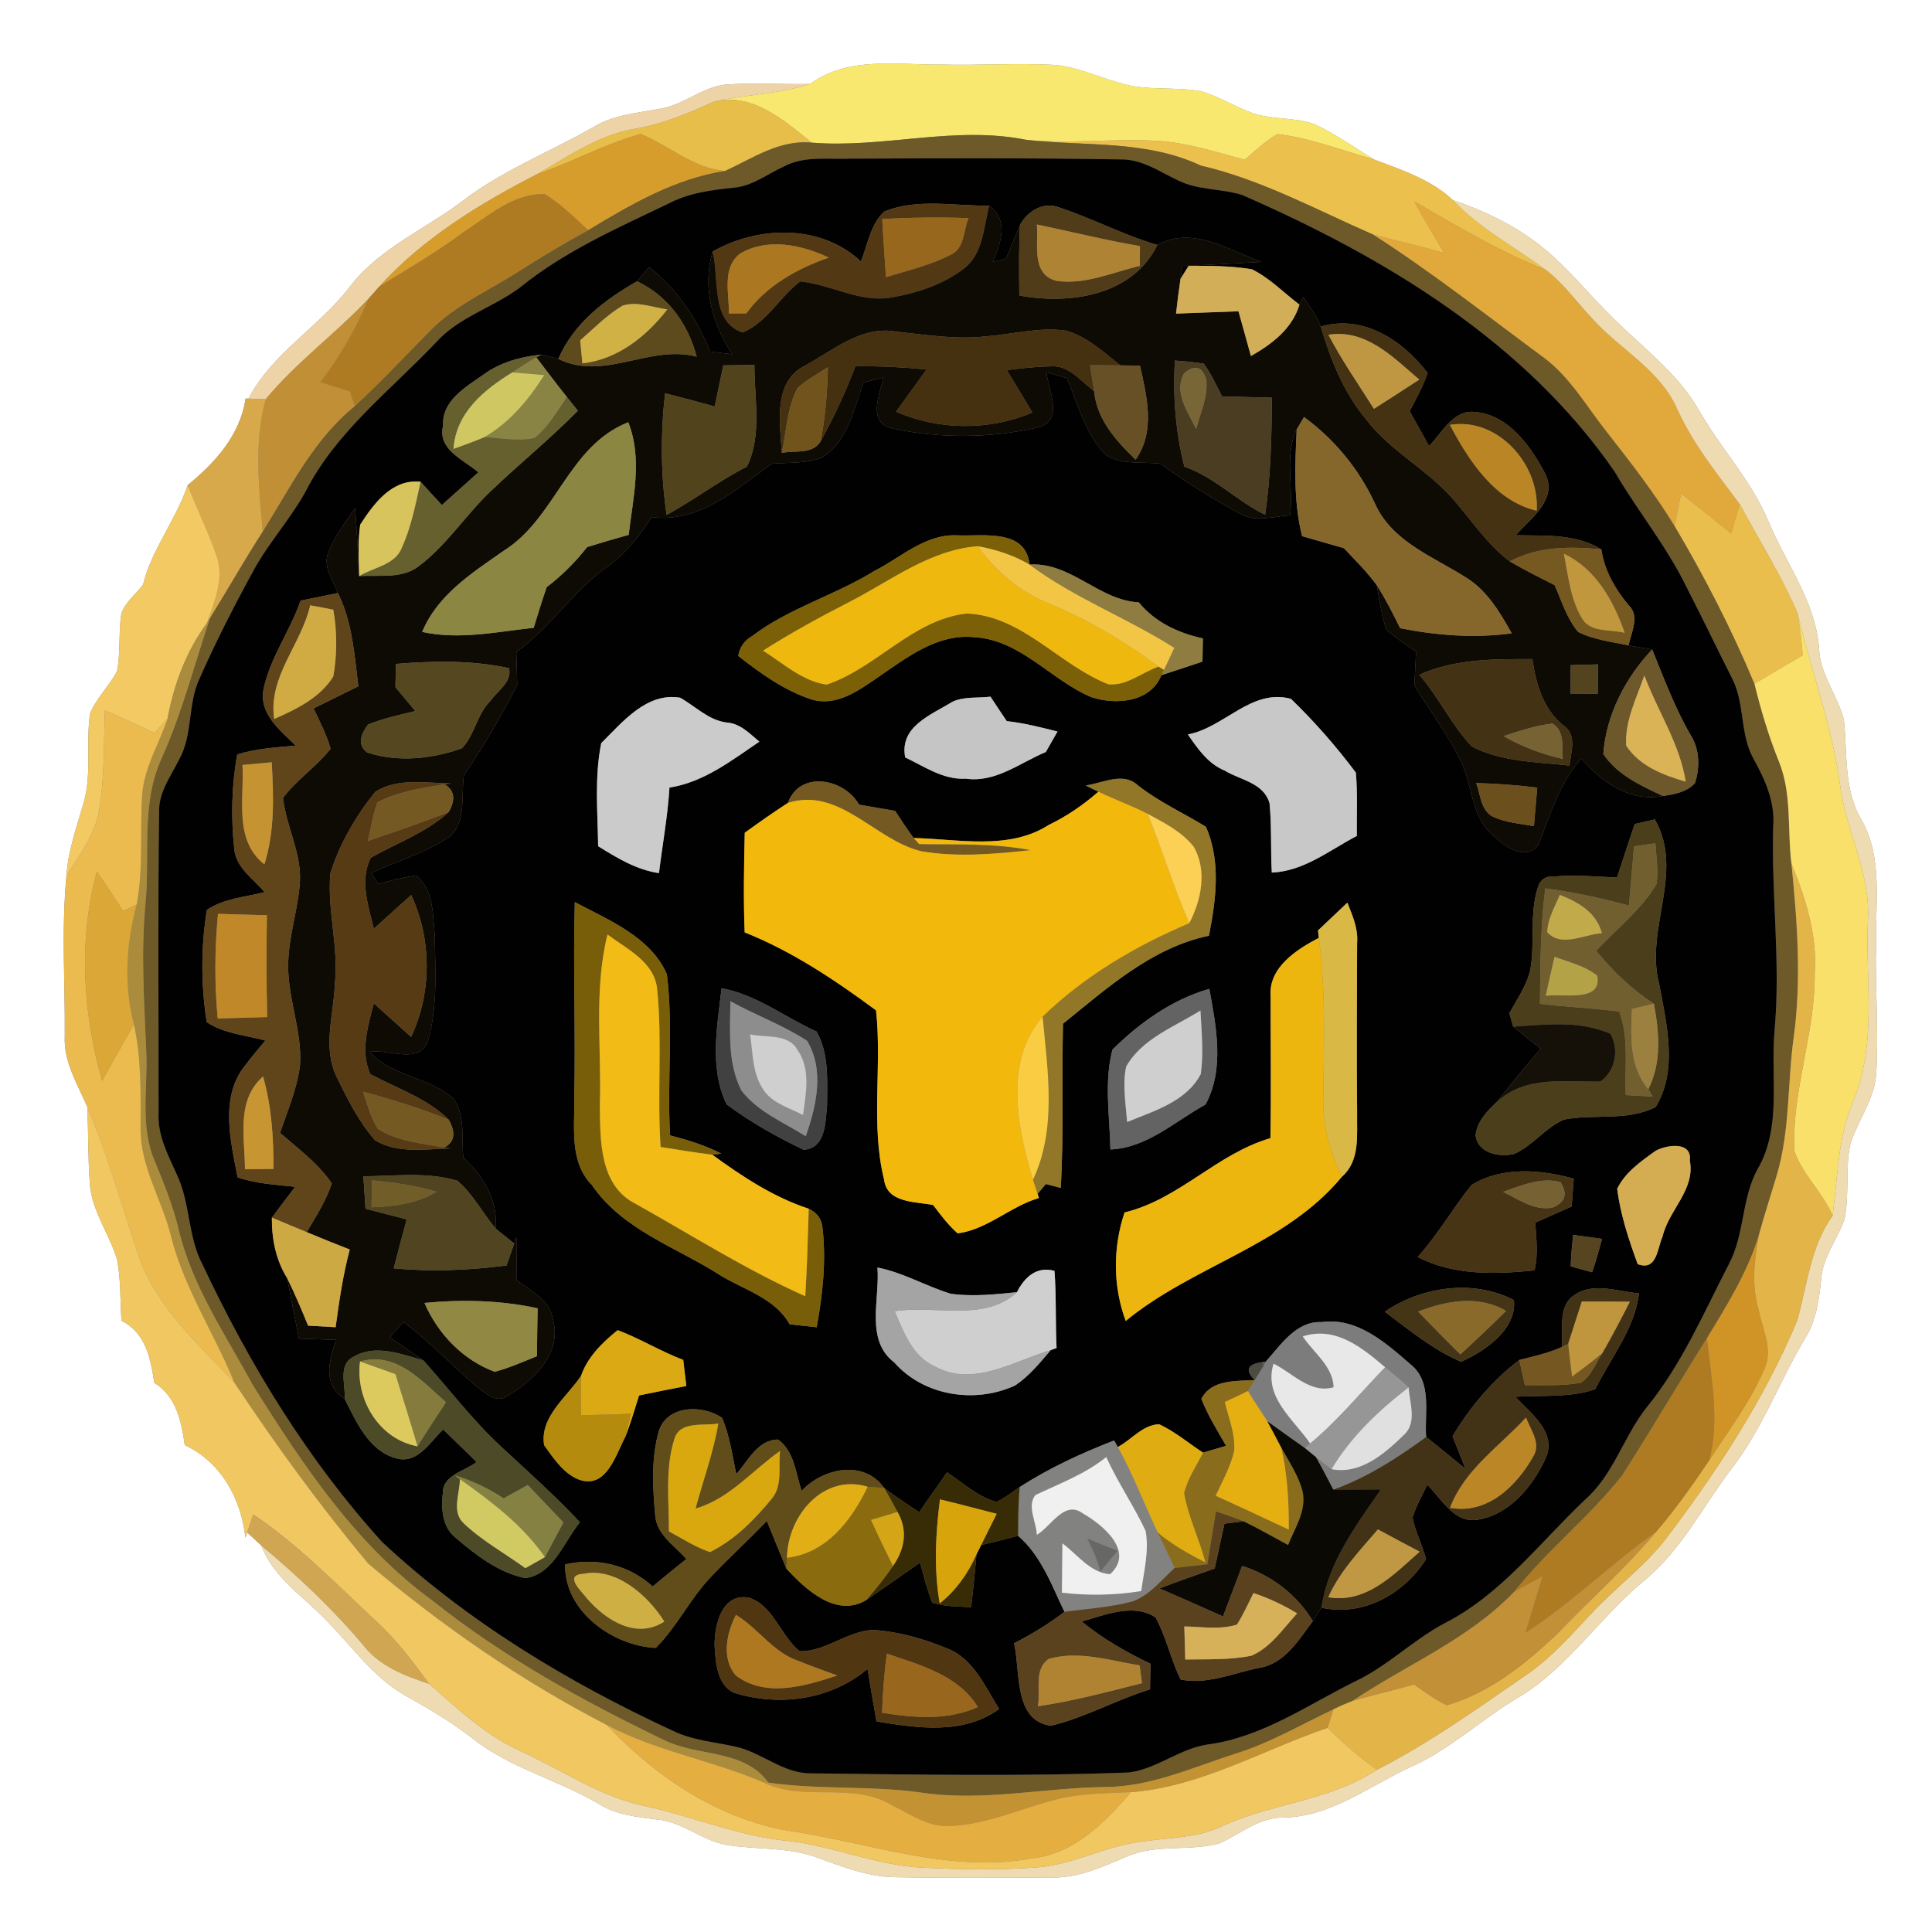 <?xml version="1.0" encoding="UTF-8" ?>
<!DOCTYPE svg PUBLIC "-//W3C//DTD SVG 1.1//EN" "http://www.w3.org/Graphics/SVG/1.1/DTD/svg11.dtd">
<svg width="250pt" height="250pt" viewBox="0 0 250 250" version="1.1" xmlns="http://www.w3.org/2000/svg">
<rect x="0" y="0" width="250" height="250" fill="#808080" stroke="none"/>
<g id="#ffffffff">
<path fill="#ffffff" opacity="1.00" d=" M 0.00 0.00 L 250.00 0.00 L 250.00 250.00 L 0.00 250.00 L 0.00 0.00 M 104.80 10.87 C 101.18 10.94 97.54 10.68 93.92 10.94 C 91.02 11.24 88.72 13.35 85.91 13.97 C 82.78 14.62 79.45 14.77 76.67 16.51 C 71.10 19.68 65.04 22.05 59.92 25.96 C 55.00 29.70 49.02 32.13 45.20 37.19 C 41.23 42.36 35.21 45.68 32.16 51.58 L 31.78 51.57 C 31.08 56.31 27.85 59.87 24.28 62.78 C 22.78 67.27 19.66 71.02 18.51 75.65 C 17.57 76.89 16.21 77.91 15.70 79.41 C 15.32 81.88 15.62 84.42 15.14 86.88 C 14.11 88.78 12.49 90.32 11.65 92.33 C 11.09 96.18 11.92 100.17 10.80 103.95 C 9.92 107.05 8.79 110.11 8.60 113.35 C 7.93 120.22 8.44 127.16 8.38 134.06 C 8.21 137.40 10.03 140.29 11.30 143.24 C 11.44 146.52 11.38 149.81 11.62 153.08 C 11.84 156.69 14.16 159.64 15.16 163.02 C 15.65 165.62 15.54 168.28 15.72 170.91 C 18.85 172.46 19.50 175.79 19.96 178.93 C 22.81 180.69 23.47 183.91 23.91 186.99 C 28.64 189.23 31.19 193.92 31.76 198.98 L 31.99 198.30 C 32.44 198.72 33.35 199.55 33.80 199.97 C 35.37 204.17 39.31 206.59 42.27 209.72 C 45.58 213.05 48.33 217.09 52.51 219.44 C 55.47 221.10 58.41 222.82 61.09 224.91 C 65.98 228.81 72.21 230.29 77.52 233.45 C 79.77 234.85 82.42 235.11 84.98 235.44 C 88.28 235.69 90.84 238.19 94.06 238.74 C 97.96 239.36 102.04 238.98 105.80 240.39 C 109.09 241.57 112.41 242.91 115.97 242.91 C 122.65 243.03 129.35 242.99 136.04 242.94 C 139.58 243.06 142.79 241.49 145.97 240.17 C 149.69 238.61 153.87 239.56 157.71 238.56 C 160.45 237.38 162.83 235.19 165.97 235.19 C 172.18 235.14 177.14 231.11 182.55 228.64 C 187.70 226.37 191.77 222.38 196.61 219.57 C 202.93 215.72 207.00 209.30 212.64 204.63 C 217.51 200.67 220.32 194.99 224.04 190.07 C 228.01 184.99 230.21 178.85 233.48 173.35 C 234.99 171.00 235.38 168.23 235.66 165.51 C 235.85 162.68 237.73 160.42 238.66 157.83 C 239.34 154.67 238.76 151.39 239.39 148.23 C 240.30 145.08 242.53 142.38 242.77 139.04 C 243.14 133.36 242.60 127.68 242.76 122.00 C 242.67 116.68 243.63 110.96 240.89 106.11 C 238.52 102.15 239.08 97.48 238.59 93.10 C 237.78 89.97 235.53 87.31 235.39 83.98 C 234.96 77.85 231.07 72.88 228.79 67.37 C 226.60 62.15 222.64 58.00 219.86 53.12 C 217.14 48.33 212.63 45.04 208.80 41.23 C 205.58 38.11 202.82 34.53 199.29 31.76 C 195.93 29.12 192.04 27.26 188.01 25.90 C 185.17 23.21 181.33 21.99 177.75 20.62 C 175.24 19.06 172.80 17.34 170.12 16.08 C 167.59 15.16 164.79 15.51 162.23 14.69 C 159.89 13.90 157.82 12.49 155.44 11.82 C 152.03 11.18 148.46 11.80 145.11 10.79 C 142.09 10.00 139.22 8.52 136.06 8.38 C 131.38 8.17 126.69 8.47 122.00 8.36 C 116.18 8.43 109.85 7.21 104.80 10.87 Z" />
</g>
<g id="#f9e870ff">
<path fill="#f9e870" opacity="1.00" d=" M 104.80 10.87 C 109.85 7.21 116.18 8.43 122.00 8.36 C 126.69 8.47 131.38 8.17 136.06 8.38 C 139.22 8.52 142.09 10.00 145.11 10.79 C 148.46 11.80 152.03 11.18 155.44 11.82 C 157.82 12.49 159.89 13.90 162.23 14.69 C 164.79 15.51 167.59 15.16 170.12 16.08 C 172.80 17.34 175.24 19.06 177.75 20.62 C 173.63 19.46 169.58 17.87 165.31 17.35 C 163.74 18.24 162.42 19.51 161.06 20.68 C 157.12 19.60 153.18 18.33 149.08 18.19 C 143.65 17.96 138.22 18.61 132.81 18.10 C 123.55 16.22 114.33 19.21 105.04 18.46 C 101.47 15.59 97.39 11.97 92.42 13.13 C 96.52 12.22 100.79 12.18 104.80 10.87 Z" />
</g>
<g id="#eed3a7ff">
<path fill="#eed3a7" opacity="1.00" d=" M 85.91 13.97 C 88.72 13.35 91.02 11.24 93.92 10.94 C 97.54 10.68 101.18 10.94 104.80 10.87 C 100.79 12.18 96.52 12.22 92.42 13.13 C 89.11 14.64 85.74 16.08 82.12 16.67 C 77.46 17.47 73.54 20.22 69.53 22.52 C 62.10 26.33 54.74 30.83 49.09 37.07 C 48.74 37.46 48.05 38.24 47.70 38.64 C 43.45 43.17 38.36 46.86 34.38 51.66 C 33.64 51.63 32.90 51.61 32.16 51.58 C 35.21 45.68 41.23 42.36 45.20 37.19 C 49.02 32.13 55.00 29.70 59.92 25.96 C 65.04 22.05 71.10 19.68 76.67 16.51 C 79.45 14.77 82.78 14.62 85.91 13.97 Z" />
</g>
<g id="#e8be4aff">
<path fill="#e8be4a" opacity="1.00" d=" M 82.12 16.67 C 85.74 16.08 89.11 14.64 92.42 13.13 C 97.39 11.97 101.47 15.59 105.04 18.46 C 100.87 18.05 97.42 20.48 93.84 22.12 C 89.71 21.81 86.59 18.83 82.90 17.34 C 78.29 18.61 74.05 20.97 69.53 22.52 C 73.54 20.22 77.46 17.47 82.12 16.67 Z" />
</g>
<g id="#d69d2cff">
<path fill="#d69d2c" opacity="1.00" d=" M 69.53 22.52 C 74.05 20.97 78.29 18.61 82.90 17.34 C 86.59 18.83 89.71 21.81 93.84 22.12 C 87.34 23.12 81.65 26.45 76.11 29.79 C 74.32 28.15 72.59 26.38 70.50 25.13 C 66.48 24.97 63.21 27.94 60.03 30.01 C 56.55 32.62 52.78 34.79 49.09 37.07 C 54.74 30.83 62.10 26.33 69.53 22.52 Z" />
</g>
<g id="#ecc04dff">
<path fill="#ecc04d" opacity="1.00" d=" M 161.06 20.68 C 162.42 19.51 163.74 18.24 165.31 17.35 C 169.58 17.87 173.63 19.46 177.75 20.62 C 181.33 21.99 185.17 23.21 188.01 25.90 C 191.50 29.59 196.02 31.95 200.06 34.94 C 194.07 32.59 188.56 29.27 183.01 26.07 C 184.23 28.33 185.59 30.51 186.87 32.74 C 183.83 31.87 180.75 31.16 177.70 30.36 C 170.35 27.16 163.27 23.26 155.39 21.43 C 148.29 18.09 140.38 18.95 132.81 18.10 C 138.22 18.61 143.65 17.96 149.08 18.19 C 153.18 18.33 157.12 19.60 161.06 20.68 Z" />
</g>
<g id="#6e5928ff">
<path fill="#6e5928" opacity="1.00" d=" M 93.84 22.12 C 97.42 20.48 100.87 18.05 105.04 18.46 C 114.33 19.21 123.55 16.22 132.81 18.10 C 140.38 18.95 148.29 18.09 155.39 21.43 C 163.27 23.26 170.35 27.16 177.70 30.36 C 185.36 35.26 192.50 40.91 199.81 46.30 C 203.25 48.88 205.37 52.70 208.01 56.01 C 211.07 59.90 214.10 63.83 216.69 68.05 C 220.58 74.62 224.09 81.44 227.03 88.48 C 227.86 91.90 228.87 95.27 230.19 98.54 C 231.90 102.73 231.26 107.34 231.81 111.74 C 232.56 119.19 233.13 126.73 232.11 134.19 C 231.28 140.14 231.65 146.28 229.91 152.09 C 229.15 154.65 228.31 157.20 227.61 159.78 C 226.16 164.60 223.47 168.91 220.87 173.17 C 217.17 179.07 213.64 185.08 209.89 190.95 C 205.63 196.32 200.18 200.61 195.92 205.99 C 190.04 212.14 181.99 215.41 175.03 220.09 C 174.19 220.43 173.35 220.79 172.54 221.19 C 168.36 223.17 164.35 225.53 159.92 226.91 C 154.37 228.68 148.94 231.21 143.00 231.24 C 135.01 231.34 127.04 233.17 119.06 231.94 C 112.55 231.04 105.93 231.61 99.43 230.67 C 96.23 226.28 90.31 227.36 85.90 225.15 C 75.38 220.09 65.09 214.40 55.93 207.10 C 46.04 199.89 39.14 189.51 32.74 179.27 C 29.16 172.67 24.78 166.31 23.07 158.90 C 22.34 155.90 21.17 153.04 20.00 150.20 C 18.07 145.69 19.16 140.71 18.92 135.97 C 18.66 129.65 18.22 123.31 18.82 116.99 C 19.44 110.67 18.18 103.97 20.96 98.03 C 23.55 92.20 25.16 86.01 27.17 79.97 C 29.48 76.25 31.62 72.44 34.00 68.77 C 37.57 63.09 40.57 56.87 45.90 52.56 C 49.31 49.42 52.47 46.02 55.73 42.73 C 58.99 39.42 63.32 37.58 67.17 35.09 C 70.09 33.23 73.07 31.45 76.11 29.79 C 81.65 26.45 87.34 23.12 93.84 22.12 M 101.50 21.51 C 99.33 22.49 97.36 24.09 94.92 24.29 C 92.03 24.59 89.09 24.97 86.49 26.35 C 79.85 29.53 73.00 32.55 67.25 37.23 C 63.76 39.83 59.32 41.03 56.36 44.37 C 50.50 50.54 43.44 55.91 39.52 63.65 C 37.55 67.19 34.79 70.21 32.84 73.76 C 30.32 78.36 27.93 83.03 25.81 87.82 C 24.26 91.14 24.98 95.08 23.17 98.30 C 22.12 100.41 20.57 102.45 20.59 104.92 C 20.42 117.97 20.54 131.01 20.52 144.06 C 20.37 146.92 21.76 149.48 22.89 152.00 C 24.65 155.70 24.28 160.04 26.23 163.68 C 32.30 176.59 39.84 188.95 49.45 199.54 C 60.43 209.79 73.46 217.68 87.06 223.96 C 89.62 225.22 92.49 225.41 95.23 226.03 C 98.60 226.79 101.34 229.50 104.92 229.47 C 118.64 229.63 132.36 229.88 146.07 229.36 C 149.70 228.90 152.62 226.28 156.25 225.74 C 163.26 224.82 169.13 220.67 175.32 217.59 C 179.53 215.61 182.84 212.23 186.92 210.05 C 194.23 206.35 199.24 199.62 205.08 194.09 C 208.80 190.83 210.09 185.89 213.09 182.10 C 217.62 176.56 220.44 169.92 223.70 163.61 C 225.76 159.78 225.33 155.17 227.40 151.34 C 230.63 145.84 229.07 139.31 229.63 133.28 C 230.43 124.51 229.19 115.74 229.45 106.97 C 229.72 103.78 228.39 100.88 226.90 98.17 C 225.11 94.97 225.81 91.06 224.15 87.82 C 222.17 83.90 220.28 79.94 218.27 76.04 C 215.70 70.72 211.91 66.14 208.95 61.05 C 197.32 44.18 179.18 33.29 160.74 25.23 C 158.04 24.38 155.06 24.64 152.48 23.36 C 150.10 22.25 147.81 20.60 145.07 20.63 C 133.38 20.43 121.69 20.48 110.01 20.53 C 107.17 20.65 104.11 20.14 101.50 21.51 Z" />
</g>
<g id="#020101ff">
<path fill="#020101" opacity="1.00" d=" M 101.50 21.51 C 104.11 20.14 107.17 20.65 110.01 20.53 C 121.69 20.48 133.38 20.43 145.07 20.63 C 147.81 20.60 150.10 22.25 152.48 23.36 C 155.06 24.64 158.04 24.38 160.74 25.23 C 179.18 33.29 197.32 44.18 208.95 61.05 C 211.91 66.14 215.70 70.72 218.27 76.04 C 220.28 79.94 222.17 83.90 224.15 87.82 C 225.81 91.06 225.11 94.97 226.90 98.17 C 228.39 100.88 229.72 103.78 229.45 106.97 C 229.19 115.74 230.43 124.51 229.63 133.28 C 229.07 139.31 230.63 145.84 227.40 151.34 C 225.33 155.17 225.76 159.78 223.70 163.61 C 220.44 169.92 217.62 176.56 213.09 182.10 C 210.09 185.89 208.80 190.83 205.08 194.09 C 199.24 199.62 194.23 206.35 186.92 210.05 C 182.84 212.23 179.53 215.61 175.32 217.59 C 169.13 220.67 163.26 224.82 156.25 225.74 C 152.62 226.28 149.70 228.90 146.07 229.36 C 132.36 229.88 118.64 229.63 104.92 229.47 C 101.34 229.50 98.60 226.79 95.23 226.03 C 92.49 225.41 89.62 225.22 87.06 223.96 C 73.46 217.68 60.43 209.79 49.45 199.54 C 39.84 188.95 32.30 176.59 26.23 163.68 C 24.28 160.04 24.65 155.70 22.89 152.00 C 21.76 149.48 20.37 146.92 20.52 144.06 C 20.54 131.01 20.42 117.97 20.59 104.92 C 20.57 102.45 22.12 100.41 23.17 98.30 C 24.98 95.08 24.26 91.14 25.81 87.82 C 27.93 83.03 30.32 78.36 32.84 73.76 C 34.79 70.21 37.55 67.19 39.52 63.65 C 43.44 55.91 50.50 50.54 56.36 44.37 C 59.32 41.03 63.76 39.83 67.25 37.23 C 73.00 32.55 79.85 29.53 86.49 26.35 C 89.09 24.97 92.03 24.59 94.92 24.29 C 97.36 24.09 99.33 22.49 101.50 21.51 M 114.46 27.36 C 112.63 28.97 112.29 31.66 111.40 33.84 C 106.22 28.97 98.12 29.20 92.21 32.55 C 90.85 37.23 92.16 41.86 94.74 45.84 C 93.78 45.73 92.82 45.61 91.87 45.49 C 90.22 41.22 87.59 37.42 84.00 34.56 C 83.48 35.17 82.96 35.79 82.44 36.40 C 78.23 38.79 74.21 41.86 72.25 46.44 C 71.71 46.30 70.62 46.02 70.08 45.88 C 67.39 46.15 64.72 46.88 62.52 48.50 C 60.24 50.11 57.15 51.86 57.34 55.08 C 56.58 58.20 59.99 59.46 61.90 61.12 C 60.33 62.53 58.76 63.94 57.18 65.35 C 56.25 64.36 55.33 63.35 54.42 62.34 C 50.72 61.95 48.39 65.15 46.61 67.89 C 46.28 70.09 46.43 72.33 46.48 74.55 C 46.32 71.61 46.17 68.67 45.95 65.74 C 44.70 67.58 43.29 69.37 42.49 71.48 C 41.72 73.32 43.13 75.05 43.72 76.74 C 42.11 77.06 40.50 77.39 38.90 77.72 C 37.56 81.60 35.01 85.02 34.13 89.05 C 33.41 92.31 36.23 94.47 38.26 96.48 C 35.72 96.72 33.14 96.86 30.70 97.63 C 29.96 101.67 29.88 105.84 30.32 109.92 C 30.57 112.32 32.80 113.73 34.23 115.44 C 31.73 116.09 28.96 116.25 26.77 117.75 C 25.99 122.52 26.00 127.48 26.75 132.26 C 28.99 133.77 31.80 133.95 34.34 134.64 C 33.47 135.68 32.59 136.72 31.77 137.81 C 28.41 141.89 29.83 147.64 30.75 152.35 C 33.15 153.18 35.70 153.30 38.20 153.57 C 37.19 154.89 36.18 156.22 35.18 157.56 C 35.16 160.32 35.68 163.03 37.16 165.39 C 37.67 168.00 38.16 170.60 38.68 173.21 C 40.29 173.26 41.90 173.32 43.52 173.38 C 42.52 176.05 41.73 179.21 44.61 181.02 C 46.10 184.00 47.74 187.75 51.25 188.70 C 54.05 189.51 55.63 186.58 57.35 184.98 C 58.79 186.38 60.23 187.78 61.68 189.18 C 60.15 190.38 57.27 190.85 57.30 193.23 C 57.07 195.25 57.23 197.63 58.97 198.99 C 61.59 201.24 64.52 203.50 67.97 204.21 C 71.62 203.72 72.95 199.52 75.04 196.98 C 71.81 193.53 68.28 190.38 64.82 187.18 C 61.15 183.77 58.12 179.76 54.79 176.04 C 53.35 175.04 51.90 174.04 50.45 173.05 C 51.04 172.39 51.63 171.72 52.22 171.07 C 55.58 173.60 58.47 176.65 61.63 179.39 C 62.73 180.15 64.15 181.65 65.57 180.68 C 69.01 178.73 72.80 175.07 71.54 170.72 C 71.18 168.17 68.63 167.05 66.83 165.62 C 66.84 163.78 66.85 161.95 66.82 160.12 L 66.54 160.91 C 65.94 160.43 64.74 159.46 64.14 158.98 C 64.44 155.28 62.57 152.21 59.95 149.79 C 59.71 147.29 60.22 144.46 58.76 142.27 C 55.65 139.33 50.74 139.36 47.82 136.11 C 50.36 135.66 54.48 137.95 55.46 134.44 C 56.63 130.05 56.33 125.44 56.25 120.94 C 55.99 118.31 56.14 115.08 53.82 113.29 C 52.17 113.52 50.55 113.96 48.94 114.38 C 48.72 114.02 48.28 113.31 48.06 112.95 C 51.45 111.40 55.12 110.35 58.23 108.23 C 60.37 106.24 59.65 102.94 60.03 100.32 C 62.61 96.60 64.82 92.65 66.93 88.65 C 66.89 87.22 66.85 85.80 66.81 84.38 C 71.16 81.25 74.06 76.59 78.41 73.46 C 80.86 71.75 82.74 69.42 84.30 66.91 C 90.40 67.74 95.27 63.33 99.85 60.01 C 101.99 59.83 104.22 60.00 106.26 59.25 C 109.72 57.24 110.47 52.95 111.74 49.49 C 112.59 49.28 113.44 49.06 114.29 48.85 C 113.85 51.18 112.12 54.70 115.57 55.46 C 121.66 56.76 128.20 56.71 134.28 55.31 C 137.73 54.48 135.67 50.49 135.40 48.17 C 136.28 48.42 137.17 48.68 138.05 48.93 C 139.51 52.33 140.42 56.19 143.11 58.88 C 145.16 60.19 147.80 59.72 150.13 60.00 C 153.49 62.39 156.97 64.61 160.61 66.54 C 162.56 67.60 164.84 66.81 166.93 66.68 C 167.42 63.02 166.15 58.97 167.79 55.58 C 167.58 60.20 167.36 64.85 168.49 69.38 C 170.29 69.90 172.09 70.42 173.89 70.93 C 175.36 72.49 176.91 74.00 178.17 75.75 C 178.51 77.66 178.75 79.60 179.39 81.45 C 180.55 82.55 181.92 83.41 183.24 84.32 C 183.17 85.77 183.10 87.23 183.02 88.69 C 185.06 92.06 187.50 95.21 189.18 98.80 C 190.59 102.02 190.46 106.13 193.57 108.40 C 194.93 109.77 197.63 111.38 199.08 109.26 C 200.62 105.41 201.77 101.32 204.63 98.17 C 207.36 101.22 210.83 103.82 215.19 103.00 C 216.66 102.78 218.28 102.50 219.34 101.32 C 219.98 99.26 219.94 96.94 218.75 95.09 C 216.72 91.58 215.31 87.78 213.79 84.04 C 212.77 83.87 211.76 83.70 210.75 83.51 C 211.04 81.83 212.27 79.76 210.74 78.31 C 209.00 76.21 207.61 73.84 207.21 71.09 C 203.88 69.03 199.88 69.35 196.13 69.26 C 198.07 67.07 201.61 64.64 199.94 61.28 C 198.08 57.75 195.19 53.66 190.87 53.31 C 188.01 53.00 186.63 55.99 184.92 57.72 C 184.08 56.21 183.25 54.70 182.41 53.20 C 183.25 51.59 184.15 49.99 184.73 48.26 C 181.52 44.06 176.42 40.65 170.91 42.26 C 170.39 40.85 169.45 39.66 168.63 38.42 L 168.15 39.42 C 166.11 37.88 164.30 35.97 161.98 34.84 C 159.28 34.40 156.52 34.38 153.80 34.41 C 153.54 34.83 153.02 35.66 152.76 36.08 C 152.83 35.66 152.96 34.83 153.02 34.42 C 156.42 34.27 159.83 34.09 163.23 33.89 C 158.97 32.37 154.29 29.18 149.76 31.70 C 145.35 30.40 141.27 28.22 136.92 26.80 C 134.94 26.08 132.91 27.39 131.99 29.11 C 131.38 30.56 130.78 32.02 130.18 33.48 C 129.75 33.58 128.88 33.79 128.45 33.89 C 129.51 31.40 130.60 28.54 127.99 26.61 C 123.51 26.68 118.73 25.63 114.46 27.36 M 113.13 73.89 C 108.05 77.03 102.14 78.66 97.35 82.29 C 96.33 82.87 95.72 83.73 95.53 84.88 C 98.43 87.15 101.51 89.37 105.05 90.52 C 108.26 91.45 111.10 89.36 113.59 87.65 C 117.31 85.11 121.25 81.98 126.04 82.45 C 132.05 82.77 135.99 88.02 141.24 90.22 C 144.41 91.25 148.87 90.90 150.29 87.36 C 152.06 86.79 153.83 86.21 155.60 85.61 C 155.62 84.61 155.63 83.61 155.65 82.61 C 152.45 81.91 149.47 80.52 147.36 77.95 C 142.12 77.65 138.62 72.74 133.22 73.05 C 132.74 68.41 127.31 69.39 123.99 69.28 C 119.80 69.01 116.63 72.12 113.13 73.89 M 128.17 90.15 C 126.53 90.35 124.77 90.10 123.24 90.81 C 120.48 92.52 116.37 93.99 117.13 98.01 C 119.64 99.20 122.06 100.93 124.97 100.76 C 128.83 101.31 131.97 98.71 135.33 97.31 C 135.71 96.65 136.46 95.33 136.84 94.66 C 134.67 94.11 132.50 93.56 130.27 93.31 C 129.56 92.26 128.86 91.20 128.17 90.15 M 167.05 90.43 C 161.93 89.05 158.45 94.14 153.71 95.04 C 154.98 96.87 156.31 98.83 158.47 99.71 C 160.52 100.96 163.53 101.28 164.28 103.95 C 164.57 106.93 164.41 109.92 164.57 112.91 C 168.73 112.74 172.03 110.02 175.57 108.17 C 175.55 105.44 175.68 102.70 175.45 99.98 C 172.91 96.59 170.09 93.37 167.05 90.43 M 77.80 96.16 C 76.91 100.54 77.34 105.06 77.40 109.50 C 79.85 111.02 82.36 112.56 85.27 112.98 C 85.72 109.29 86.40 105.63 86.63 101.91 C 91.06 101.23 94.65 98.41 98.26 95.97 C 96.98 94.90 95.77 93.60 94.00 93.49 C 91.65 93.18 89.98 91.38 88.00 90.28 C 83.66 89.57 80.56 93.43 77.80 96.16 M 140.49 101.64 C 140.90 101.85 141.72 102.25 142.13 102.45 C 140.18 104.15 138.05 105.62 135.72 106.74 C 130.52 110.07 124.04 108.57 118.23 108.44 C 117.37 107.30 116.61 106.10 115.82 104.92 C 114.26 104.66 112.71 104.40 111.16 104.12 C 109.23 100.72 103.50 99.64 101.95 103.90 C 100.05 105.13 98.20 106.43 96.37 107.76 C 96.27 112.06 96.19 116.36 96.36 120.65 C 102.53 123.11 108.05 126.82 113.36 130.74 C 114.15 138.00 112.64 145.47 114.39 152.60 C 114.77 155.71 118.42 155.46 120.75 155.93 C 121.72 157.22 122.70 158.52 123.92 159.60 C 127.77 159.10 130.73 156.11 134.44 155.02 L 134.26 154.48 C 134.53 154.16 135.06 153.53 135.33 153.21 C 135.97 153.38 136.61 153.55 137.26 153.72 C 137.67 146.64 137.39 139.55 137.55 132.47 C 143.28 127.86 149.00 122.64 156.44 121.08 C 157.34 116.45 158.02 111.43 156.04 106.98 C 153.12 105.20 149.99 103.77 147.27 101.65 C 145.36 99.82 142.68 101.35 140.49 101.64 M 211.53 106.63 C 210.76 108.94 209.99 111.24 209.24 113.56 C 206.57 113.43 203.89 113.18 201.21 113.41 C 200.02 113.31 199.27 113.82 198.96 114.95 C 197.85 118.48 198.72 122.28 197.94 125.87 C 197.37 127.76 196.26 129.41 195.31 131.12 C 195.43 131.55 195.68 132.42 195.81 132.85 C 196.99 133.81 198.18 134.77 199.38 135.71 C 197.40 137.96 195.50 140.27 193.66 142.63 C 192.42 143.76 191.15 145.13 190.94 146.87 C 191.18 149.22 194.00 149.79 195.92 149.32 C 198.35 148.26 199.96 145.91 202.38 144.87 C 206.30 144.11 210.57 145.12 214.24 143.25 C 217.16 138.49 215.65 132.45 214.69 127.29 C 212.82 120.20 218.03 112.82 214.13 106.03 C 213.48 106.18 212.18 106.48 211.53 106.63 M 74.38 116.73 C 74.14 125.15 74.50 133.58 74.31 142.00 C 74.39 145.84 73.62 150.31 76.59 153.34 C 80.59 159.19 87.52 161.37 93.23 165.04 C 96.35 166.94 100.27 167.97 102.18 171.36 C 103.35 171.50 104.51 171.62 105.68 171.74 C 106.45 167.54 106.92 163.23 106.44 158.97 C 106.35 157.78 105.76 156.93 104.65 156.41 C 100.08 154.91 96.03 152.23 92.17 149.42 L 93.34 149.28 C 91.24 148.20 88.99 147.51 86.71 146.92 C 86.30 139.97 87.15 132.97 86.29 126.06 C 84.19 121.23 78.77 119.07 74.38 116.73 M 170.55 120.40 L 170.65 121.36 C 167.77 122.87 164.12 125.20 164.42 128.92 C 164.41 135.04 164.51 141.16 164.39 147.28 C 157.47 149.28 152.57 155.20 145.52 156.89 C 144.00 161.42 144.00 166.44 145.67 170.93 C 154.38 163.76 166.30 161.16 173.63 152.28 C 176.05 150.16 175.55 146.86 175.61 144.00 C 175.53 136.66 175.59 129.33 175.61 121.99 C 175.76 120.16 175.01 118.47 174.35 116.80 C 173.08 117.99 171.82 119.20 170.55 120.40 M 93.37 127.88 C 92.81 132.82 91.76 138.26 94.03 142.91 C 97.12 145.21 100.52 147.12 103.99 148.78 C 106.87 148.60 106.81 145.15 107.02 143.03 C 107.04 139.86 107.29 136.32 105.66 133.48 C 101.56 131.64 97.88 128.69 93.37 127.88 M 143.95 135.82 C 142.85 140.02 143.60 144.45 143.69 148.74 C 148.41 148.55 152.03 145.10 155.99 142.93 C 158.48 138.37 157.38 132.83 156.49 127.96 C 151.72 129.30 147.43 132.37 143.95 135.82 M 214.23 148.92 C 212.35 150.27 210.28 151.70 209.26 153.84 C 209.69 157.18 210.76 160.43 211.92 163.58 C 214.42 164.52 214.45 161.53 215.14 159.99 C 215.95 156.55 219.39 153.96 218.66 150.17 C 218.96 147.61 215.62 148.15 214.23 148.92 M 190.44 153.32 C 187.99 156.33 186.07 159.76 183.45 162.65 C 188.08 165.08 193.50 164.89 198.57 164.39 C 199.05 162.36 198.80 160.26 198.66 158.21 C 200.23 157.51 201.80 156.81 203.37 156.12 C 203.44 155.22 203.57 153.42 203.64 152.52 C 199.36 151.33 194.38 150.92 190.44 153.32 M 203.56 159.80 C 203.43 161.15 203.28 162.51 203.25 163.87 C 203.95 164.06 205.33 164.44 206.02 164.63 C 206.52 163.21 206.90 161.75 207.31 160.31 C 206.37 160.18 204.50 159.92 203.56 159.80 M 113.54 164.02 C 113.88 168.08 111.91 173.41 115.72 176.30 C 119.55 180.66 126.21 181.67 131.37 179.27 C 133.18 178.06 134.56 176.35 135.96 174.71 L 136.72 174.43 C 136.56 171.11 136.70 167.77 136.45 164.45 C 134.13 163.80 132.55 165.30 131.59 167.21 C 128.75 167.49 125.86 167.81 123.02 167.41 C 119.80 166.43 116.87 164.66 113.54 164.02 M 179.20 169.74 C 182.35 172.09 185.42 174.66 189.06 176.21 C 192.17 174.84 196.30 172.00 195.90 168.23 C 190.70 165.52 183.95 166.46 179.20 169.74 M 203.71 167.59 C 201.51 169.06 202.32 172.07 202.11 174.30 C 200.35 175.10 198.46 175.51 196.60 175.98 C 193.08 178.66 190.23 182.08 187.96 185.85 C 188.52 187.26 189.08 188.67 189.64 190.08 C 187.94 188.69 186.24 187.30 184.54 185.93 C 184.31 182.77 185.37 178.79 182.50 176.53 C 179.29 173.75 175.62 170.44 171.02 171.08 C 167.71 170.92 165.73 174.05 163.77 176.22 L 163.30 176.27 C 161.39 176.54 161.08 177.31 162.37 178.58 C 159.95 178.74 156.76 178.46 155.46 181.02 C 156.30 183.15 157.52 185.11 158.66 187.09 C 157.66 187.38 156.66 187.67 155.67 187.97 C 153.78 186.74 152.05 185.25 150.00 184.30 C 147.90 184.34 146.41 186.30 144.64 187.25 L 144.17 186.40 C 139.96 188.02 135.72 189.99 131.95 192.42 C 130.98 193.10 130.02 193.81 128.97 194.37 C 126.53 193.68 124.60 191.89 122.54 190.51 C 121.38 192.26 120.11 193.94 118.95 195.69 C 117.42 194.68 115.90 193.66 114.43 192.57 C 111.80 188.82 106.51 189.96 103.73 192.91 C 102.95 190.64 102.80 187.79 100.68 186.28 C 98.02 186.30 96.82 189.05 95.27 190.75 C 94.76 188.31 94.43 185.79 93.44 183.48 C 90.88 181.70 86.19 181.80 85.21 185.33 C 84.26 188.80 84.46 192.49 84.78 196.04 C 84.93 198.56 87.29 200.01 88.82 201.73 C 87.35 202.89 85.90 204.09 84.46 205.29 C 81.32 202.46 77.24 201.52 73.13 202.43 C 72.99 208.48 79.25 212.96 84.85 213.24 C 87.64 210.48 89.31 206.83 92.03 204.01 C 94.37 201.55 96.87 199.26 99.23 196.81 C 100.07 198.86 100.89 200.92 101.76 202.97 C 104.27 205.73 108.26 209.38 112.10 207.04 C 114.43 205.44 116.74 203.82 119.06 202.19 C 119.52 203.94 119.98 205.70 120.64 207.39 C 122.26 207.90 123.99 207.87 125.67 207.97 C 125.92 205.70 126.16 203.43 126.35 201.15 C 126.50 200.85 126.81 200.24 126.96 199.93 C 128.55 199.55 130.15 199.15 131.74 198.73 C 134.74 201.33 136.07 205.10 137.74 208.57 C 135.71 210.13 133.50 211.47 131.22 212.64 C 132.07 216.25 131.11 222.68 136.00 223.31 C 140.43 222.24 144.46 219.95 148.81 218.60 C 148.83 217.49 148.85 216.39 148.87 215.29 C 145.72 213.78 142.67 212.04 139.97 209.82 C 142.98 208.99 146.64 207.40 149.53 209.29 C 150.93 211.83 151.48 214.74 152.78 217.33 C 156.16 218.03 159.59 216.50 162.89 215.83 C 166.24 215.31 168.02 212.24 169.88 209.77 C 170.25 209.19 170.62 208.62 171.00 208.04 C 176.45 209.21 181.64 206.26 184.53 201.76 C 184.05 199.93 183.15 198.23 182.78 196.38 C 183.25 194.88 184.02 193.51 184.69 192.11 C 186.58 194.00 188.27 197.33 191.47 196.60 C 195.45 195.85 198.36 192.26 199.98 188.75 C 201.53 185.33 198.08 182.93 196.09 180.74 C 199.53 180.52 203.12 180.90 206.43 179.76 C 208.43 175.69 211.52 171.98 212.09 167.35 C 209.35 167.16 206.19 165.85 203.71 167.59 M 75.19 178.03 C 73.35 180.79 69.81 183.36 70.41 187.01 C 71.67 188.77 73.08 190.93 75.25 191.57 C 78.60 192.44 79.71 188.14 80.95 185.86 C 81.60 184.12 82.15 182.34 82.70 180.57 C 84.74 180.15 86.77 179.73 88.81 179.35 C 88.68 178.22 88.55 177.09 88.41 175.97 C 85.50 174.87 82.84 173.22 79.93 172.12 C 77.97 173.69 76.02 175.60 75.19 178.03 M 92.47 212.99 C 92.61 215.12 92.77 218.00 94.97 219.04 C 100.85 220.87 107.47 219.98 112.26 215.96 C 112.63 218.22 113.02 220.49 113.42 222.75 C 118.72 223.62 124.63 224.52 129.29 221.14 C 127.47 218.27 126.00 214.67 122.61 213.33 C 119.55 212.05 116.30 211.14 112.99 210.91 C 109.63 211.04 106.86 213.74 103.48 213.67 C 100.99 211.68 100.11 207.80 96.95 206.75 C 93.40 206.06 92.43 210.31 92.47 212.99 Z" />
</g>
<g id="#ae7b22ff">
<path fill="#ae7b22" opacity="1.00" d=" M 60.03 30.01 C 63.21 27.94 66.48 24.97 70.50 25.13 C 72.59 26.38 74.32 28.15 76.11 29.79 C 73.07 31.45 70.09 33.23 67.17 35.09 C 63.32 37.58 58.99 39.42 55.73 42.73 C 52.47 46.02 49.31 49.42 45.90 52.56 C 45.75 52.09 45.44 51.14 45.29 50.66 C 44.01 50.26 42.72 49.86 41.44 49.46 C 44.00 46.14 46.06 42.49 47.70 38.64 C 48.05 38.24 48.74 37.46 49.09 37.07 C 52.78 34.79 56.55 32.62 60.03 30.01 Z" />
</g>
<g id="#533913ff">
<path fill="#533913" opacity="1.00" d=" M 114.46 27.36 C 118.73 25.63 123.51 26.68 127.99 26.61 C 127.30 29.40 127.22 32.79 124.77 34.73 C 122.06 36.82 118.69 37.92 115.35 38.50 C 111.26 39.20 107.54 36.82 103.56 36.42 C 100.90 38.42 99.26 41.74 96.09 43.03 C 91.89 41.60 93.11 35.99 92.21 32.55 C 98.12 29.20 106.22 28.97 111.40 33.84 C 112.29 31.66 112.63 28.97 114.46 27.36 M 114.16 28.35 C 114.31 30.85 114.46 33.36 114.64 35.86 C 117.48 34.99 120.41 34.31 123.06 32.94 C 124.84 32.11 124.65 29.80 125.32 28.23 C 121.60 28.08 117.87 28.14 114.16 28.35 M 95.79 32.80 C 93.37 34.63 94.37 37.98 94.32 40.56 C 94.88 40.56 96.01 40.55 96.57 40.55 C 99.20 36.95 103.11 34.78 107.24 33.33 C 103.69 31.67 99.38 30.74 95.79 32.80 Z" />
</g>
<g id="#e1a83bff">
<path fill="#e1a83b" opacity="1.00" d=" M 183.01 26.07 C 188.56 29.27 194.07 32.59 200.06 34.94 C 202.34 36.68 204.01 39.06 205.96 41.13 C 209.56 45.19 214.81 47.80 217.06 52.98 C 219.10 57.47 222.20 61.30 225.12 65.23 C 224.76 66.50 224.39 67.76 224.02 69.03 C 221.86 67.32 219.70 65.60 217.54 63.88 C 217.26 65.27 216.97 66.66 216.69 68.05 C 214.10 63.83 211.07 59.90 208.01 56.01 C 205.37 52.70 203.25 48.88 199.81 46.30 C 192.50 40.91 185.36 35.26 177.70 30.36 C 180.75 31.16 183.83 31.87 186.87 32.74 C 185.59 30.51 184.23 28.33 183.01 26.07 Z" />
</g>
<g id="#efdbb1ff">
<path fill="#efdbb1" opacity="1.00" d=" M 188.01 25.90 C 192.04 27.26 195.93 29.12 199.29 31.76 C 202.82 34.53 205.58 38.11 208.80 41.23 C 212.63 45.04 217.14 48.33 219.86 53.12 C 222.64 58.00 226.60 62.15 228.79 67.37 C 231.07 72.88 234.96 77.85 235.39 83.98 C 235.53 87.31 237.78 89.97 238.59 93.10 C 239.08 97.48 238.52 102.15 240.89 106.11 C 243.63 110.96 242.67 116.68 242.76 122.00 C 242.60 127.68 243.14 133.36 242.77 139.04 C 242.53 142.38 240.30 145.08 239.39 148.23 C 238.76 151.39 239.34 154.67 238.66 157.83 C 237.73 160.42 235.85 162.68 235.66 165.51 C 235.38 168.23 234.99 171.00 233.48 173.35 C 230.21 178.85 228.01 184.99 224.04 190.07 C 220.32 194.99 217.51 200.67 212.64 204.63 C 207.00 209.30 202.93 215.72 196.61 219.57 C 191.77 222.38 187.70 226.37 182.55 228.64 C 177.14 231.11 172.18 235.14 165.97 235.19 C 162.83 235.19 160.45 237.38 157.71 238.56 C 153.87 239.56 149.69 238.61 145.97 240.17 C 142.79 241.49 139.58 243.06 136.04 242.94 C 129.35 242.99 122.65 243.03 115.97 242.91 C 112.41 242.91 109.09 241.57 105.80 240.39 C 102.04 238.98 97.96 239.36 94.06 238.74 C 90.84 238.19 88.28 235.69 84.98 235.44 C 82.42 235.11 79.77 234.85 77.52 233.45 C 72.21 230.29 65.98 228.81 61.09 224.91 C 58.41 222.82 55.47 221.10 52.51 219.44 C 48.33 217.09 45.58 213.05 42.27 209.72 C 39.31 206.59 35.37 204.17 33.80 199.97 C 38.55 203.95 43.07 208.19 47.06 212.94 C 49.16 215.63 52.40 216.84 55.52 217.88 C 59.25 221.15 62.92 224.63 67.52 226.67 C 72.68 229.03 77.47 232.36 83.08 233.62 C 89.43 234.96 95.47 237.58 101.98 238.22 C 107.80 238.87 113.27 241.35 119.15 241.66 C 124.08 241.91 129.04 242.01 133.98 241.66 C 138.83 241.35 143.17 238.79 147.98 238.27 C 151.23 237.79 154.63 237.83 157.70 236.51 C 164.30 233.34 171.95 233.12 178.17 229.01 C 185.06 225.50 191.34 220.97 197.69 216.60 C 200.80 214.44 203.30 211.58 205.87 208.84 C 208.91 205.57 212.55 202.89 215.36 199.39 C 222.09 190.53 228.28 181.15 232.57 170.84 C 233.86 166.24 234.26 161.31 237.14 157.30 C 237.79 152.42 237.79 147.37 239.70 142.74 C 242.97 135.23 241.34 126.88 241.71 118.96 C 242.03 113.03 238.98 107.74 238.16 102.00 C 237.20 94.29 234.41 87.01 232.65 79.49 C 230.56 74.53 227.66 69.97 225.12 65.23 C 222.20 61.30 219.10 57.47 217.06 52.98 C 214.81 47.80 209.56 45.19 205.96 41.13 C 204.01 39.06 202.34 36.68 200.06 34.94 C 196.02 31.95 191.50 29.59 188.01 25.90 Z" />
</g>
<g id="#0e0b05ff">
<path fill="#0e0b05" opacity="1.00" d=" M 127.99 26.61 C 130.60 28.54 129.51 31.40 128.45 33.89 C 128.88 33.79 129.75 33.58 130.18 33.48 C 130.78 32.02 131.38 30.56 131.99 29.11 C 131.82 32.15 131.87 35.20 131.90 38.24 C 138.42 39.45 146.53 38.27 149.76 31.70 C 154.29 29.18 158.97 32.37 163.23 33.89 C 159.83 34.09 156.42 34.27 153.02 34.42 C 152.96 34.83 152.83 35.66 152.76 36.08 C 152.54 37.57 152.34 39.07 152.18 40.58 C 154.87 40.50 157.57 40.36 160.26 40.28 C 160.79 42.21 161.33 44.14 161.87 46.07 C 164.59 44.53 167.20 42.56 168.15 39.42 L 168.63 38.42 C 169.45 39.66 170.39 40.85 170.91 42.26 C 172.19 46.56 173.88 50.81 176.79 54.28 C 179.95 58.43 184.80 60.80 188.16 64.74 C 190.49 67.43 192.49 70.47 195.36 72.64 C 197.25 73.75 199.22 74.73 201.17 75.72 C 202.08 77.77 202.73 80.01 204.20 81.76 C 206.22 82.80 208.54 83.04 210.75 83.51 C 211.76 83.70 212.77 83.87 213.79 84.04 C 210.33 87.71 207.83 92.49 207.47 97.57 C 209.26 100.27 212.35 101.67 215.19 103.00 C 210.83 103.82 207.36 101.22 204.63 98.17 C 201.77 101.32 200.62 105.41 199.08 109.26 C 197.63 111.38 194.93 109.77 193.57 108.40 C 190.46 106.13 190.59 102.02 189.18 98.80 C 187.50 95.21 185.06 92.06 183.02 88.69 C 183.10 87.23 183.17 85.77 183.24 84.32 C 181.92 83.41 180.55 82.55 179.39 81.45 C 178.75 79.60 178.51 77.66 178.17 75.75 C 179.31 77.52 180.25 79.41 181.18 81.29 C 185.93 82.23 190.80 82.61 195.61 81.95 C 194.06 79.17 192.35 76.28 189.52 74.62 C 185.31 71.97 180.08 70.02 177.92 65.16 C 175.85 60.70 172.70 56.87 168.74 53.96 C 168.50 54.36 168.03 55.17 167.79 55.58 C 166.15 58.97 167.42 63.02 166.93 66.68 C 164.84 66.81 162.56 67.60 160.61 66.54 C 156.97 64.61 153.49 62.39 150.13 60.00 C 147.80 59.72 145.16 60.19 143.11 58.88 C 140.42 56.19 139.51 52.33 138.05 48.93 C 137.17 48.68 136.28 48.42 135.40 48.17 C 135.67 50.49 137.73 54.48 134.28 55.31 C 128.20 56.71 121.66 56.76 115.57 55.46 C 112.12 54.70 113.85 51.18 114.29 48.85 C 113.44 49.06 112.59 49.28 111.74 49.49 C 110.47 52.95 109.72 57.24 106.26 59.25 C 104.22 60.00 101.99 59.83 99.85 60.01 C 95.27 63.33 90.40 67.74 84.30 66.91 C 82.74 69.42 80.86 71.75 78.41 73.46 C 74.06 76.59 71.16 81.25 66.81 84.38 C 66.85 85.80 66.89 87.22 66.93 88.65 C 64.82 92.65 62.61 96.60 60.03 100.32 C 59.65 102.94 60.37 106.24 58.23 108.23 C 55.12 110.35 51.45 111.40 48.06 112.95 C 48.28 113.31 48.72 114.02 48.94 114.38 C 50.55 113.96 52.17 113.52 53.82 113.29 C 56.14 115.08 55.99 118.31 56.25 120.94 C 56.33 125.44 56.63 130.05 55.46 134.44 C 54.48 137.95 50.36 135.66 47.82 136.11 C 50.74 139.36 55.65 139.33 58.76 142.27 C 60.22 144.46 59.71 147.29 59.95 149.79 C 62.57 152.21 64.44 155.28 64.14 158.98 C 62.43 156.96 61.22 154.51 59.19 152.79 C 55.25 151.61 51.06 152.19 47.02 152.21 C 47.11 153.60 47.20 155.01 47.30 156.41 C 49.07 156.87 50.85 157.33 52.63 157.79 C 52.05 159.90 51.49 162.00 50.95 164.12 C 55.81 164.59 60.70 164.38 65.54 163.75 C 65.87 162.80 66.20 161.86 66.54 160.91 L 66.82 160.12 C 66.85 161.95 66.84 163.78 66.83 165.62 C 68.63 167.05 71.18 168.17 71.54 170.72 C 72.80 175.07 69.01 178.73 65.57 180.68 C 64.15 181.65 62.73 180.15 61.63 179.39 C 58.47 176.65 55.58 173.60 52.22 171.07 C 51.63 171.72 51.04 172.39 50.45 173.05 C 51.90 174.04 53.35 175.04 54.79 176.04 C 51.92 175.21 48.53 173.89 45.73 175.58 C 43.69 176.59 44.74 179.22 44.61 181.02 C 41.73 179.21 42.52 176.05 43.52 173.38 C 41.90 173.32 40.29 173.26 38.68 173.21 C 38.16 170.60 37.67 168.00 37.16 165.39 C 38.15 167.40 39.02 169.47 39.87 171.54 C 40.76 171.59 42.54 171.69 43.43 171.74 C 43.89 168.36 44.38 164.98 45.26 161.69 C 43.40 160.96 41.54 160.22 39.69 159.44 C 40.88 157.40 42.20 155.39 42.93 153.12 C 41.15 150.53 38.59 148.64 36.24 146.60 C 37.21 143.72 38.44 140.89 38.82 137.86 C 39.12 133.50 37.27 129.34 37.29 125.00 C 37.28 121.25 38.61 117.67 38.82 113.95 C 38.96 110.24 37.02 106.88 36.62 103.25 C 38.40 100.88 40.94 99.22 42.78 96.89 C 42.26 95.07 41.39 93.37 40.57 91.67 C 42.50 90.71 44.44 89.76 46.37 88.81 C 45.86 84.72 45.60 80.48 43.72 76.74 C 43.13 75.05 41.72 73.32 42.49 71.48 C 43.29 69.37 44.70 67.58 45.95 65.74 C 46.17 68.67 46.32 71.61 46.48 74.55 C 49.03 74.37 51.95 74.95 54.14 73.30 C 57.79 70.58 60.25 66.64 63.53 63.53 C 67.22 60.01 71.19 56.79 74.77 53.15 C 74.30 52.56 73.83 51.97 73.36 51.38 C 72.01 49.69 70.71 47.96 69.40 46.24 L 70.08 45.88 C 70.62 46.02 71.71 46.30 72.25 46.44 C 78.16 49.37 84.05 44.55 90.15 46.15 C 89.04 41.92 86.45 38.31 82.44 36.40 C 82.96 35.79 83.48 35.17 84.00 34.56 C 87.59 37.42 90.22 41.22 91.87 45.49 C 92.82 45.61 93.78 45.73 94.74 45.84 C 92.16 41.86 90.85 37.23 92.21 32.55 C 93.11 35.99 91.89 41.60 96.09 43.03 C 99.26 41.74 100.90 38.42 103.56 36.42 C 107.54 36.82 111.26 39.20 115.35 38.50 C 118.69 37.92 122.06 36.82 124.77 34.73 C 127.22 32.79 127.30 29.40 127.99 26.61 M 104.21 47.29 C 99.98 49.37 100.93 54.76 101.17 58.60 C 102.85 58.26 105.13 58.84 106.19 57.11 C 107.91 53.97 109.43 50.73 110.68 47.39 C 113.75 47.36 116.83 47.51 119.90 47.81 C 118.59 49.64 117.26 51.45 115.95 53.27 C 121.54 55.70 127.97 55.75 133.59 53.38 C 132.49 51.55 131.39 49.72 130.28 47.89 C 132.17 47.67 134.06 47.42 135.96 47.41 C 138.32 47.18 139.85 49.36 141.58 50.59 C 141.89 54.25 144.44 57.06 146.95 59.48 C 149.54 55.80 148.41 51.33 147.51 47.31 C 146.88 47.30 145.62 47.28 144.98 47.28 C 142.79 45.58 140.68 43.55 137.95 42.79 C 134.52 42.29 131.10 43.25 127.70 43.51 C 123.78 43.98 119.88 43.33 116.00 42.92 C 111.54 42.08 107.86 45.31 104.21 47.29 M 93.60 47.28 C 93.23 49.05 92.85 50.82 92.48 52.60 C 90.34 52.00 88.20 51.43 86.06 50.89 C 85.47 56.12 85.49 61.41 86.26 66.63 C 89.82 64.70 93.03 62.22 96.65 60.38 C 98.64 56.34 97.60 51.55 97.62 47.20 C 96.28 47.24 94.94 47.27 93.60 47.28 M 152.03 46.66 C 151.76 51.27 152.12 55.91 153.26 60.39 C 157.17 61.72 160.04 64.83 163.71 66.61 C 164.43 61.59 164.57 56.52 164.56 51.46 C 162.41 51.40 160.26 51.36 158.12 51.29 C 157.40 49.84 156.71 48.37 155.76 47.05 C 154.52 46.87 153.28 46.74 152.03 46.66 M 65.21 71.25 C 61.13 74.11 56.62 76.95 54.63 81.77 C 59.43 82.83 64.27 81.75 69.06 81.24 C 69.59 79.48 70.14 77.72 70.74 75.98 C 72.70 74.48 74.46 72.73 75.98 70.79 C 77.76 70.23 79.55 69.71 81.35 69.21 C 81.92 64.37 83.16 59.37 81.30 54.64 C 73.52 57.69 71.95 67.01 65.21 71.25 M 51.23 85.91 C 51.21 86.66 51.19 88.17 51.17 88.92 C 52.03 89.95 52.89 90.98 53.75 92.01 C 51.69 92.51 49.60 92.95 47.63 93.76 C 46.77 94.88 46.13 96.33 47.51 97.37 C 51.45 98.67 55.93 98.22 59.78 96.82 C 61.45 95.07 61.73 92.35 63.52 90.63 C 64.41 89.32 66.27 88.29 65.87 86.46 C 61.06 85.42 56.10 85.51 51.23 85.91 M 183.66 87.32 C 186.19 90.22 187.82 93.84 190.48 96.61 C 194.35 98.60 198.85 98.59 203.09 99.06 C 203.29 97.23 204.12 95.07 202.24 93.83 C 199.66 91.69 198.75 88.49 198.29 85.29 C 193.35 85.28 188.26 85.24 183.66 87.32 M 203.25 86.07 C 203.25 87.32 203.24 88.56 203.24 89.80 C 204.40 89.79 205.57 89.79 206.74 89.78 C 206.75 88.51 206.77 87.24 206.78 85.97 C 205.60 86.00 204.43 86.04 203.25 86.07 M 48.56 102.46 C 46.05 105.58 43.95 109.17 42.75 113.00 C 42.32 117.78 43.85 122.53 43.33 127.32 C 43.19 131.32 41.69 135.61 43.59 139.40 C 44.98 142.25 46.42 145.16 48.53 147.55 C 51.47 149.33 55.11 148.68 58.36 148.59 L 57.50 148.49 C 59.08 147.66 58.81 146.21 58.07 144.89 C 55.22 142.09 51.38 140.85 47.93 139.00 C 46.56 136.05 47.63 132.79 48.37 129.83 C 49.98 131.28 51.59 132.74 53.20 134.18 C 55.89 128.43 55.88 121.57 53.21 115.82 C 51.59 117.26 49.99 118.72 48.38 120.17 C 47.64 117.21 46.53 113.93 47.97 111.00 C 51.36 109.06 55.15 107.76 58.07 105.07 C 58.82 103.77 59.02 102.35 57.52 101.49 L 58.36 101.38 C 55.12 101.34 51.46 100.62 48.56 102.46 M 191.01 101.33 C 191.61 102.83 191.58 104.96 193.29 105.73 C 194.92 106.46 196.74 106.59 198.49 106.90 C 198.63 105.24 198.78 103.58 198.92 101.92 C 196.30 101.59 193.66 101.39 191.01 101.33 M 54.93 168.60 C 56.66 172.61 59.89 175.97 64.01 177.51 C 65.89 177.02 67.68 176.21 69.48 175.49 C 69.50 173.42 69.53 171.36 69.57 169.29 C 64.76 168.25 59.81 168.13 54.93 168.60 Z" />
</g>
<g id="#503c18ff">
<path fill="#503c18" opacity="1.00" d=" M 131.99 29.11 C 132.91 27.39 134.94 26.08 136.92 26.80 C 141.27 28.22 145.35 30.40 149.76 31.70 C 146.53 38.27 138.42 39.45 131.90 38.24 C 131.87 35.20 131.82 32.15 131.99 29.11 M 134.17 29.05 C 134.40 31.58 133.38 35.46 136.68 36.34 C 140.38 36.89 143.96 35.24 147.49 34.40 C 147.50 33.55 147.50 32.70 147.51 31.85 C 143.03 31.08 138.62 29.98 134.17 29.05 Z" />
</g>
<g id="#97671dff">
<path fill="#97671d" opacity="1.00" d=" M 114.16 28.35 C 117.87 28.14 121.60 28.08 125.32 28.23 C 124.65 29.80 124.84 32.11 123.06 32.94 C 120.41 34.31 117.48 34.99 114.64 35.86 C 114.46 33.36 114.31 30.85 114.16 28.35 Z" />
</g>
<g id="#ae8333ff">
<path fill="#ae8333" opacity="1.00" d=" M 134.17 29.05 C 138.62 29.98 143.03 31.08 147.51 31.85 C 147.50 32.70 147.50 33.55 147.49 34.40 C 143.96 35.24 140.38 36.89 136.68 36.34 C 133.38 35.46 134.40 31.58 134.17 29.05 Z" />
</g>
<g id="#ab7720ff">
<path fill="#ab7720" opacity="1.00" d=" M 95.79 32.80 C 99.38 30.74 103.69 31.67 107.24 33.33 C 103.11 34.78 99.20 36.95 96.57 40.55 C 96.01 40.55 94.88 40.56 94.32 40.56 C 94.37 37.98 93.37 34.63 95.79 32.80 Z" />
</g>
<g id="#d1ae57ff">
<path fill="#d1ae57" opacity="1.00" d=" M 153.80 34.41 C 156.52 34.38 159.28 34.40 161.98 34.84 C 164.30 35.97 166.11 37.88 168.15 39.42 C 167.20 42.56 164.59 44.53 161.87 46.07 C 161.33 44.14 160.79 42.21 160.26 40.28 C 157.57 40.36 154.87 40.50 152.18 40.58 C 152.34 39.07 152.54 37.57 152.76 36.08 C 153.02 35.66 153.54 34.83 153.80 34.41 Z" />
</g>
<g id="#5d4a1dff">
<path fill="#5d4a1d" opacity="1.00" d=" M 82.44 36.40 C 86.45 38.31 89.04 41.92 90.15 46.15 C 84.05 44.55 78.16 49.37 72.25 46.44 C 74.21 41.86 78.23 38.79 82.44 36.40 M 80.57 39.55 C 78.52 40.76 76.86 42.49 75.08 44.04 C 75.15 44.78 75.29 46.28 75.36 47.02 C 79.94 46.50 83.60 43.56 86.35 40.04 C 84.45 39.78 82.46 38.95 80.57 39.55 Z" />
</g>
<g id="#c18f35ff">
<path fill="#c18f35" opacity="1.00" d=" M 34.38 51.66 C 38.36 46.86 43.45 43.17 47.70 38.64 C 46.06 42.49 44.00 46.14 41.44 49.46 C 42.72 49.86 44.01 50.26 45.29 50.66 C 45.44 51.14 45.75 52.09 45.90 52.56 C 40.57 56.87 37.57 63.09 34.00 68.77 C 33.49 63.08 32.85 57.25 34.38 51.66 Z" />
</g>
<g id="#d0b145ff">
<path fill="#d0b145" opacity="1.00" d=" M 80.57 39.55 C 82.46 38.95 84.45 39.78 86.35 40.04 C 83.60 43.56 79.94 46.50 75.36 47.02 C 75.29 46.28 75.15 44.78 75.08 44.04 C 76.86 42.49 78.52 40.76 80.57 39.55 Z" />
</g>
<g id="#443212ff">
<path fill="#443212" opacity="1.00" d=" M 170.91 42.26 C 176.42 40.65 181.52 44.06 184.73 48.26 C 184.15 49.99 183.25 51.59 182.41 53.20 C 183.25 54.70 184.08 56.21 184.92 57.72 C 186.63 55.99 188.01 53.00 190.87 53.31 C 195.19 53.66 198.08 57.75 199.94 61.28 C 201.61 64.64 198.07 67.07 196.13 69.26 C 199.88 69.35 203.88 69.03 207.21 71.09 C 203.19 70.69 199.02 70.69 195.36 72.64 C 192.49 70.47 190.49 67.43 188.16 64.74 C 184.80 60.80 179.95 58.43 176.79 54.28 C 173.88 50.81 172.19 46.56 170.91 42.26 M 171.90 43.32 C 173.64 46.64 175.78 49.74 177.79 52.90 C 179.75 51.65 181.71 50.39 183.65 49.12 C 180.29 46.25 176.78 42.55 171.90 43.32 M 187.62 54.98 C 190.05 59.59 193.44 64.83 198.84 66.08 C 199.26 60.12 193.82 53.95 187.62 54.98 Z" />
</g>
<g id="#45300fff">
<path fill="#45300f" opacity="1.00" d=" M 104.21 47.29 C 107.86 45.31 111.54 42.08 116.00 42.92 C 119.88 43.33 123.78 43.98 127.70 43.51 C 131.10 43.25 134.52 42.29 137.95 42.79 C 140.68 43.55 142.79 45.58 144.98 47.28 C 143.67 47.27 142.36 47.26 141.06 47.26 C 141.22 48.37 141.40 49.48 141.58 50.59 C 139.85 49.36 138.32 47.18 135.96 47.41 C 134.06 47.42 132.17 47.67 130.28 47.89 C 131.39 49.72 132.49 51.55 133.59 53.38 C 127.97 55.75 121.54 55.70 115.95 53.27 C 117.26 51.45 118.59 49.64 119.90 47.81 C 116.83 47.51 113.75 47.36 110.68 47.39 C 109.43 50.73 107.91 53.97 106.19 57.11 C 106.80 53.95 107.07 50.74 107.13 47.52 C 105.79 48.37 104.38 49.14 103.20 50.20 C 101.84 52.78 101.76 55.80 101.17 58.60 C 100.93 54.76 99.98 49.37 104.21 47.29 Z" />
</g>
<g id="#bf9742ff">
<path fill="#bf9742" opacity="1.00" d=" M 171.90 43.32 C 176.78 42.55 180.29 46.25 183.65 49.12 C 181.71 50.39 179.75 51.65 177.79 52.90 C 175.78 49.74 173.64 46.64 171.90 43.32 Z" />
</g>
<g id="#665f2eff">
<path fill="#665f2e" opacity="1.00" d=" M 62.52 48.50 C 64.72 46.88 67.39 46.15 70.08 45.88 L 69.40 46.24 C 68.35 46.85 67.31 47.51 66.30 48.19 C 62.60 50.45 59.00 53.41 58.68 58.09 C 60.03 57.60 61.39 57.12 62.71 56.55 C 64.85 56.69 67.03 57.10 69.15 56.67 C 70.94 55.26 72.06 53.21 73.36 51.38 C 73.83 51.97 74.30 52.56 74.77 53.15 C 71.19 56.79 67.22 60.01 63.53 63.53 C 60.25 66.64 57.79 70.58 54.14 73.30 C 51.95 74.95 49.03 74.37 46.48 74.55 C 48.32 73.39 51.14 73.13 52.00 70.86 C 53.23 68.16 53.78 65.22 54.42 62.34 C 55.33 63.35 56.25 64.36 57.18 65.35 C 58.76 63.94 60.33 62.53 61.90 61.12 C 59.99 59.46 56.58 58.20 57.34 55.08 C 57.15 51.86 60.24 50.11 62.52 48.50 Z" />
</g>
<g id="#898344ff">
<path fill="#898344" opacity="1.00" d=" M 66.30 48.19 C 67.31 47.51 68.35 46.85 69.40 46.24 C 70.71 47.96 72.01 49.69 73.36 51.38 C 72.06 53.21 70.94 55.26 69.15 56.67 C 67.03 57.10 64.85 56.69 62.71 56.55 C 65.98 54.64 68.43 51.70 70.42 48.54 C 69.04 48.42 67.67 48.30 66.30 48.19 Z" />
</g>
<g id="#51431cff">
<path fill="#51431c" opacity="1.00" d=" M 93.60 47.28 C 94.94 47.27 96.28 47.24 97.62 47.20 C 97.60 51.55 98.64 56.34 96.65 60.38 C 93.03 62.22 89.82 64.70 86.26 66.63 C 85.49 61.41 85.47 56.12 86.06 50.89 C 88.20 51.43 90.34 52.00 92.48 52.60 C 92.85 50.82 93.23 49.05 93.60 47.28 Z" />
</g>
<g id="#675025ff">
<path fill="#675025" opacity="1.00" d=" M 141.06 47.26 C 142.36 47.26 143.67 47.27 144.98 47.28 C 145.62 47.28 146.88 47.30 147.51 47.31 C 148.41 51.33 149.54 55.80 146.95 59.48 C 144.44 57.06 141.89 54.25 141.58 50.59 C 141.40 49.48 141.22 48.37 141.06 47.26 Z" />
</g>
<g id="#4b3d21ff">
<path fill="#4b3d21" opacity="1.00" d=" M 152.03 46.66 C 153.28 46.74 154.52 46.87 155.76 47.05 C 156.71 48.37 157.40 49.84 158.12 51.29 C 160.26 51.36 162.41 51.40 164.56 51.46 C 164.57 56.52 164.43 61.59 163.71 66.61 C 160.04 64.83 157.17 61.72 153.26 60.39 C 152.12 55.91 151.76 51.27 152.03 46.66 M 153.22 48.31 C 151.85 50.79 153.72 53.31 154.78 55.50 C 155.33 53.43 156.30 51.36 156.10 49.18 C 155.59 47.42 154.64 47.13 153.22 48.31 Z" />
</g>
<g id="#cfc761ff">
<path fill="#cfc761" opacity="1.00" d=" M 66.30 48.19 C 67.67 48.30 69.04 48.42 70.42 48.54 C 68.43 51.70 65.98 54.64 62.71 56.55 C 61.39 57.12 60.03 57.60 58.68 58.09 C 59.00 53.41 62.60 50.45 66.30 48.19 Z" />
</g>
<g id="#70541cff">
<path fill="#70541c" opacity="1.00" d=" M 103.20 50.20 C 104.38 49.14 105.79 48.37 107.13 47.52 C 107.07 50.74 106.80 53.95 106.19 57.11 C 105.13 58.84 102.85 58.26 101.17 58.60 C 101.76 55.80 101.84 52.78 103.20 50.20 Z" />
</g>
<g id="#796637ff">
<path fill="#796637" opacity="1.00" d=" M 153.22 48.31 C 154.64 47.13 155.59 47.42 156.10 49.18 C 156.30 51.36 155.33 53.43 154.78 55.50 C 153.72 53.31 151.85 50.79 153.22 48.31 Z" />
</g>
<g id="#d8a94aff">
<path fill="#d8a94a" opacity="1.00" d=" M 31.78 51.57 L 32.16 51.58 C 32.90 51.61 33.64 51.63 34.38 51.66 C 32.85 57.25 33.49 63.08 34.00 68.77 C 31.62 72.44 29.48 76.25 27.17 79.97 L 26.77 80.64 C 27.75 77.86 29.10 74.78 27.99 71.83 C 26.93 68.74 25.45 65.82 24.28 62.78 C 27.85 59.87 31.08 56.31 31.78 51.57 Z" />
</g>
<g id="#86672bff">
<path fill="#86672b" opacity="1.00" d=" M 167.79 55.58 C 168.03 55.17 168.50 54.36 168.74 53.96 C 172.70 56.87 175.85 60.70 177.92 65.16 C 180.08 70.02 185.31 71.97 189.52 74.62 C 192.35 76.28 194.06 79.17 195.61 81.95 C 190.80 82.61 185.93 82.23 181.18 81.29 C 180.25 79.41 179.31 77.52 178.17 75.75 C 176.91 74.00 175.36 72.49 173.89 70.93 C 172.09 70.42 170.29 69.90 168.49 69.38 C 167.36 64.85 167.58 60.20 167.79 55.58 Z" />
</g>
<g id="#b98525ff">
<path fill="#b98525" opacity="1.00" d=" M 187.62 54.98 C 193.82 53.95 199.26 60.12 198.84 66.08 C 193.44 64.83 190.05 59.59 187.62 54.98 Z" />
</g>
<g id="#8c8643ff">
<path fill="#8c8643" opacity="1.00" d=" M 65.21 71.25 C 71.95 67.01 73.52 57.69 81.30 54.64 C 83.16 59.37 81.92 64.37 81.35 69.21 C 79.55 69.71 77.76 70.23 75.98 70.79 C 74.46 72.73 72.70 74.48 70.74 75.98 C 70.14 77.72 69.59 79.48 69.06 81.24 C 64.27 81.75 59.43 82.83 54.63 81.77 C 56.62 76.95 61.13 74.11 65.21 71.25 Z" />
</g>
<g id="#f2c963ff">
<path fill="#f2c963" opacity="1.00" d=" M 18.51 75.65 C 19.66 71.02 22.78 67.27 24.28 62.78 C 25.45 65.82 26.93 68.74 27.99 71.83 C 29.10 74.78 27.75 77.86 26.77 80.64 C 24.08 84.30 22.51 88.55 21.68 93.00 C 21.12 93.61 20.57 94.22 20.01 94.84 C 17.87 93.84 15.73 92.87 13.57 91.93 C 13.42 96.26 13.55 100.63 12.81 104.92 C 12.27 108.09 10.23 110.67 8.60 113.35 C 8.79 110.11 9.92 107.05 10.80 103.95 C 11.92 100.17 11.09 96.18 11.65 92.33 C 12.49 90.32 14.11 88.78 15.14 86.88 C 15.62 84.42 15.32 81.88 15.70 79.41 C 16.21 77.91 17.57 76.89 18.51 75.65 Z" />
</g>
<g id="#d7c45cff">
<path fill="#d7c45c" opacity="1.00" d=" M 46.61 67.89 C 48.39 65.15 50.72 61.95 54.42 62.34 C 53.78 65.22 53.23 68.16 52.00 70.86 C 51.14 73.13 48.32 73.39 46.48 74.55 C 46.43 72.33 46.28 70.09 46.61 67.89 Z" />
</g>
<g id="#eabe4cff">
<path fill="#eabe4c" opacity="1.00" d=" M 217.54 63.88 C 219.70 65.60 221.86 67.32 224.02 69.03 C 224.39 67.76 224.76 66.50 225.12 65.23 C 227.66 69.97 230.56 74.53 232.65 79.49 C 232.94 81.25 233.11 83.02 233.29 84.79 C 231.20 86.02 229.11 87.24 227.03 88.48 C 224.09 81.44 220.58 74.62 216.69 68.05 C 216.97 66.66 217.26 65.27 217.54 63.88 Z" />
</g>
<g id="#7b6008ff">
<path fill="#7b6008" opacity="1.00" d=" M 113.13 73.89 C 116.63 72.12 119.80 69.01 123.99 69.28 C 127.31 69.39 132.74 68.41 133.22 73.05 C 131.16 71.84 128.86 71.10 126.52 70.68 C 120.31 71.16 115.31 75.12 109.97 77.86 C 106.15 79.82 102.37 81.89 98.74 84.19 C 101.35 85.84 103.82 88.14 106.97 88.59 C 113.43 86.42 118.08 80.17 125.10 79.39 C 132.29 79.68 137.06 86.06 143.41 88.54 C 145.74 88.81 147.78 87.00 149.92 86.26 L 150.63 86.69 L 150.29 87.36 C 148.87 90.90 144.41 91.25 141.24 90.22 C 135.99 88.02 132.05 82.77 126.04 82.45 C 121.25 81.98 117.31 85.11 113.59 87.65 C 111.10 89.36 108.26 91.45 105.05 90.52 C 101.51 89.37 98.43 87.15 95.53 84.88 C 95.72 83.73 96.33 82.87 97.35 82.29 C 102.14 78.66 108.05 77.03 113.13 73.89 Z" />
</g>
<g id="#efb80fff">
<path fill="#efb80f" opacity="1.00" d=" M 109.97 77.86 C 115.31 75.12 120.31 71.16 126.52 70.68 C 128.85 73.94 131.97 76.58 135.71 78.08 C 140.79 80.17 145.50 83.01 149.92 86.26 C 147.78 87.00 145.74 88.81 143.41 88.54 C 137.06 86.06 132.29 79.68 125.10 79.39 C 118.08 80.17 113.43 86.42 106.97 88.59 C 103.82 88.14 101.35 85.84 98.74 84.19 C 102.37 81.89 106.15 79.82 109.97 77.86 Z" />
</g>
<g id="#f2c544ff">
<path fill="#f2c544" opacity="1.00" d=" M 126.52 70.68 C 128.86 71.10 131.16 71.84 133.22 73.05 C 139.03 77.39 145.88 79.95 151.97 83.83 C 151.53 84.79 151.09 85.74 150.63 86.69 L 149.92 86.26 C 145.50 83.01 140.79 80.17 135.71 78.08 C 131.97 76.58 128.85 73.94 126.52 70.68 Z" />
</g>
<g id="#765821ff">
<path fill="#765821" opacity="1.00" d=" M 195.36 72.64 C 199.02 70.69 203.19 70.69 207.21 71.09 C 207.61 73.84 209.00 76.21 210.74 78.31 C 212.27 79.76 211.04 81.83 210.75 83.51 C 208.54 83.04 206.22 82.80 204.20 81.76 C 202.73 80.01 202.08 77.77 201.17 75.72 C 199.22 74.73 197.25 73.75 195.36 72.64 M 202.37 71.66 C 202.94 74.55 203.22 77.65 204.82 80.19 C 206.02 81.90 208.45 81.40 210.23 81.89 C 208.78 77.74 206.51 73.61 202.37 71.66 Z" />
</g>
<g id="#c1973dff">
<path fill="#c1973d" opacity="1.00" d=" M 202.37 71.66 C 206.51 73.61 208.78 77.74 210.23 81.89 C 208.45 81.40 206.02 81.90 204.82 80.19 C 203.22 77.65 202.94 74.55 202.37 71.66 Z" />
</g>
<g id="#8f7c40ff">
<path fill="#8f7c40" opacity="1.00" d=" M 133.22 73.05 C 138.62 72.74 142.12 77.65 147.36 77.95 C 149.47 80.52 152.45 81.91 155.65 82.61 C 155.63 83.61 155.62 84.61 155.60 85.61 C 153.83 86.21 152.06 86.79 150.29 87.36 L 150.63 86.69 C 151.09 85.74 151.53 84.79 151.97 83.83 C 145.88 79.95 139.03 77.39 133.22 73.05 Z" />
</g>
<g id="#60451aff">
<path fill="#60451a" opacity="1.00" d=" M 38.90 77.72 C 40.50 77.39 42.11 77.06 43.72 76.74 C 45.60 80.48 45.86 84.72 46.37 88.81 C 44.44 89.76 42.50 90.71 40.57 91.67 C 41.39 93.37 42.26 95.07 42.78 96.89 C 40.94 99.22 38.40 100.88 36.62 103.25 C 37.02 106.88 38.96 110.24 38.82 113.95 C 38.61 117.67 37.28 121.25 37.29 125.00 C 37.27 129.34 39.12 133.50 38.82 137.86 C 38.44 140.89 37.21 143.72 36.24 146.60 C 38.59 148.64 41.15 150.53 42.93 153.12 C 42.20 155.39 40.88 157.40 39.69 159.44 C 38.19 158.81 36.68 158.18 35.18 157.56 C 36.18 156.22 37.19 154.89 38.20 153.57 C 35.70 153.30 33.15 153.18 30.75 152.35 C 29.83 147.64 28.41 141.89 31.77 137.81 C 32.59 136.72 33.47 135.68 34.34 134.64 C 31.80 133.95 28.99 133.77 26.75 132.26 C 26.00 127.48 25.99 122.52 26.77 117.75 C 28.96 116.25 31.73 116.09 34.23 115.44 C 32.80 113.73 30.57 112.32 30.32 109.92 C 29.88 105.84 29.96 101.67 30.70 97.63 C 33.14 96.86 35.72 96.72 38.26 96.48 C 36.23 94.47 33.41 92.31 34.13 89.05 C 35.01 85.02 37.56 81.60 38.90 77.72 M 40.14 78.33 C 38.99 83.41 34.68 87.54 35.48 93.03 C 38.35 91.78 41.43 90.28 43.13 87.53 C 43.63 84.70 43.63 81.73 43.13 78.90 C 42.14 78.69 41.14 78.51 40.14 78.33 M 31.38 98.99 C 31.62 103.38 30.23 108.69 34.21 111.85 C 35.56 107.57 35.41 103.06 35.16 98.64 C 33.90 98.75 32.64 98.87 31.38 98.99 M 28.21 118.25 C 27.78 122.75 27.75 127.28 28.17 131.79 C 30.30 131.73 32.44 131.66 34.57 131.61 C 34.47 127.22 34.46 122.82 34.54 118.43 C 32.43 118.38 30.32 118.31 28.21 118.25 M 31.70 151.30 C 32.62 151.29 34.47 151.27 35.39 151.26 C 35.40 147.24 35.15 143.18 34.04 139.30 C 30.52 142.37 31.68 147.20 31.70 151.30 Z" />
</g>
<g id="#d0ab44ff">
<path fill="#d0ab44" opacity="1.00" d=" M 40.14 78.33 C 41.14 78.51 42.14 78.69 43.13 78.90 C 43.63 81.73 43.63 84.70 43.13 87.53 C 41.43 90.28 38.35 91.78 35.48 93.03 C 34.68 87.54 38.99 83.41 40.14 78.33 Z" />
</g>
<g id="#f8e06bff">
<path fill="#f8e06b" opacity="1.00" d=" M 232.65 79.49 C 234.41 87.01 237.20 94.29 238.16 102.00 C 238.98 107.74 242.03 113.03 241.71 118.96 C 241.34 126.88 242.97 135.23 239.70 142.74 C 237.79 147.37 237.79 152.42 237.14 157.30 C 235.85 154.29 233.23 151.99 232.18 148.91 C 231.84 141.16 234.90 133.72 234.82 125.97 C 235.17 121.02 233.65 116.26 231.81 111.74 C 231.26 107.34 231.90 102.73 230.19 98.54 C 228.87 95.27 227.86 91.90 227.03 88.48 C 229.11 87.24 231.20 86.02 233.29 84.79 C 233.11 83.02 232.94 81.25 232.65 79.49 Z" />
</g>
<g id="#ab8c3dff">
<path fill="#ab8c3d" opacity="1.00" d=" M 26.77 80.64 L 27.17 79.97 C 25.16 86.01 23.55 92.20 20.96 98.03 C 18.18 103.97 19.44 110.67 18.82 116.99 C 18.22 123.31 18.66 129.65 18.92 135.97 C 19.16 140.71 18.07 145.69 20.00 150.20 C 21.17 153.04 22.34 155.90 23.07 158.90 C 24.78 166.31 29.16 172.67 32.74 179.27 C 39.14 189.51 46.04 199.89 55.93 207.10 C 65.09 214.40 75.38 220.09 85.90 225.15 C 90.31 227.36 96.23 226.28 99.43 230.67 L 98.53 230.53 C 91.98 227.77 84.86 226.57 78.54 223.23 C 67.46 217.52 57.16 210.37 47.66 202.34 C 41.43 194.89 35.69 187.00 30.32 178.91 C 27.74 172.53 23.82 166.71 22.13 159.98 C 20.99 155.31 18.17 151.03 18.19 146.11 C 18.20 141.58 18.31 137.01 17.33 132.56 C 15.98 127.44 16.33 122.13 17.68 117.05 C 18.57 112.39 18.09 107.63 18.39 102.92 C 18.62 99.38 20.57 96.30 21.68 93.00 C 22.51 88.55 24.08 84.30 26.77 80.64 Z" />
</g>
<g id="#554821ff">
<path fill="#554821" opacity="1.00" d=" M 51.23 85.91 C 56.10 85.51 61.06 85.42 65.87 86.46 C 66.27 88.29 64.41 89.32 63.52 90.63 C 61.73 92.35 61.45 95.07 59.78 96.82 C 55.93 98.22 51.45 98.67 47.51 97.37 C 46.13 96.33 46.77 94.88 47.63 93.76 C 49.60 92.95 51.69 92.51 53.75 92.01 C 52.89 90.98 52.03 89.95 51.17 88.92 C 51.19 88.17 51.21 86.66 51.23 85.91 Z" />
</g>
<g id="#443214ff">
<path fill="#443214" opacity="1.00" d=" M 183.66 87.32 C 188.26 85.24 193.35 85.28 198.29 85.29 C 198.75 88.49 199.66 91.69 202.24 93.83 C 204.12 95.07 203.29 97.23 203.09 99.06 C 198.85 98.59 194.35 98.60 190.48 96.61 C 187.82 93.84 186.19 90.22 183.66 87.32 M 194.56 95.25 C 196.95 96.63 199.54 97.59 202.22 98.20 C 202.11 96.59 202.50 94.66 200.90 93.63 C 198.72 93.87 196.63 94.58 194.56 95.25 Z" />
</g>
<g id="#6d582cff">
<path fill="#6d582c" opacity="1.00" d=" M 207.47 97.57 C 207.83 92.49 210.33 87.71 213.79 84.04 C 215.31 87.78 216.72 91.58 218.75 95.09 C 219.94 96.94 219.98 99.26 219.34 101.32 C 218.28 102.50 216.66 102.78 215.19 103.00 C 212.35 101.67 209.26 100.27 207.47 97.57 M 210.43 96.49 C 212.16 99.13 215.22 100.31 218.13 101.14 C 217.35 96.21 214.49 92.01 212.78 87.40 C 211.77 90.34 210.23 93.30 210.43 96.49 Z" />
</g>
<g id="#54431fff">
<path fill="#54431f" opacity="1.00" d=" M 203.25 86.07 C 204.43 86.04 205.60 86.00 206.78 85.97 C 206.77 87.24 206.75 88.51 206.74 89.78 C 205.57 89.79 204.40 89.79 203.24 89.80 C 203.24 88.56 203.25 87.32 203.25 86.07 Z" />
</g>
<g id="#dab356ff">
<path fill="#dab356" opacity="1.00" d=" M 210.43 96.49 C 210.23 93.30 211.77 90.34 212.78 87.40 C 214.49 92.01 217.35 96.21 218.13 101.14 C 215.22 100.31 212.16 99.13 210.43 96.49 Z" />
</g>
<g id="#c5c5c5ff">
<path fill="#c5c5c5" opacity="1.00" d=" M 128.17 90.15 C 128.86 91.20 129.56 92.26 130.27 93.31 C 132.50 93.56 134.67 94.11 136.84 94.66 C 136.46 95.33 135.71 96.65 135.33 97.31 C 131.97 98.71 128.83 101.31 124.97 100.76 C 122.06 100.93 119.64 99.20 117.13 98.01 C 116.37 93.99 120.48 92.52 123.24 90.81 C 124.77 90.10 126.53 90.35 128.17 90.15 Z" />
</g>
<g id="#c8c8c8ff">
<path fill="#c8c8c8" opacity="1.00" d=" M 167.05 90.43 C 170.09 93.37 172.91 96.59 175.45 99.98 C 175.68 102.70 175.55 105.44 175.57 108.17 C 172.03 110.02 168.73 112.74 164.57 112.91 C 164.41 109.92 164.57 106.93 164.28 103.95 C 163.53 101.28 160.52 100.96 158.47 99.71 C 156.31 98.83 154.98 96.87 153.71 95.04 C 158.45 94.14 161.93 89.05 167.05 90.43 Z" />
</g>
<g id="#cbcbcbff">
<path fill="#cbcbcb" opacity="1.00" d=" M 77.80 96.16 C 80.56 93.43 83.66 89.57 88.00 90.28 C 89.98 91.38 91.65 93.18 94.00 93.49 C 95.77 93.60 96.98 94.90 98.26 95.97 C 94.65 98.41 91.06 101.23 86.63 101.91 C 86.40 105.63 85.72 109.29 85.27 112.98 C 82.36 112.56 79.85 111.02 77.40 109.50 C 77.34 105.06 76.91 100.54 77.80 96.16 Z" />
</g>
<g id="#ebbb4fff">
<path fill="#ebbb4f" opacity="1.00" d=" M 13.57 91.93 C 15.73 92.87 17.87 93.84 20.01 94.84 C 20.57 94.22 21.12 93.61 21.68 93.00 C 20.57 96.30 18.62 99.38 18.39 102.92 C 18.09 107.63 18.57 112.39 17.68 117.05 C 17.24 117.25 16.37 117.66 15.93 117.87 C 14.81 116.16 13.68 114.46 12.54 112.76 C 10.12 121.68 10.72 131.03 13.21 139.87 C 14.56 137.42 15.93 134.98 17.33 132.56 C 18.31 137.01 18.20 141.58 18.19 146.11 C 18.17 151.03 20.99 155.31 22.13 159.98 C 23.82 166.71 27.74 172.53 30.32 178.91 C 25.68 173.91 20.25 169.18 17.96 162.55 C 15.79 156.10 13.96 149.52 11.30 143.24 C 10.03 140.29 8.21 137.40 8.38 134.06 C 8.44 127.16 7.93 120.22 8.60 113.35 C 10.23 110.67 12.27 108.09 12.81 104.92 C 13.55 100.63 13.42 96.26 13.57 91.93 Z" />
</g>
<g id="#776233ff">
<path fill="#776233" opacity="1.00" d=" M 194.56 95.25 C 196.63 94.58 198.72 93.87 200.90 93.63 C 202.50 94.66 202.11 96.59 202.22 98.20 C 199.54 97.59 196.95 96.63 194.56 95.25 Z" />
</g>
<g id="#c69332ff">
<path fill="#c69332" opacity="1.00" d=" M 31.38 98.99 C 32.64 98.87 33.90 98.75 35.16 98.64 C 35.41 103.06 35.56 107.57 34.21 111.85 C 30.23 108.69 31.62 103.38 31.38 98.99 Z" />
</g>
<g id="#573b14ff">
<path fill="#573b14" opacity="1.00" d=" M 48.56 102.46 C 51.46 100.62 55.12 101.34 58.36 101.38 L 57.52 101.49 C 54.57 101.97 51.54 102.43 48.85 103.81 C 48.26 105.43 47.98 107.13 47.61 108.81 C 51.12 107.63 54.62 106.42 58.07 105.07 C 55.15 107.76 51.36 109.06 47.97 111.00 C 46.53 113.93 47.64 117.21 48.38 120.17 C 49.99 118.72 51.59 117.26 53.21 115.82 C 55.88 121.57 55.89 128.43 53.20 134.18 C 51.59 132.74 49.98 131.28 48.37 129.83 C 47.63 132.79 46.56 136.05 47.93 139.00 C 51.38 140.85 55.22 142.09 58.07 144.89 C 54.46 143.46 50.75 142.26 46.98 141.27 C 47.55 142.89 47.94 144.62 48.90 146.07 C 51.44 147.71 54.60 147.94 57.50 148.49 L 58.36 148.59 C 55.11 148.68 51.47 149.33 48.53 147.55 C 46.42 145.16 44.98 142.25 43.59 139.40 C 41.69 135.61 43.19 131.32 43.33 127.32 C 43.85 122.53 42.32 117.78 42.75 113.00 C 43.95 109.17 46.05 105.58 48.56 102.46 Z" />
</g>
<g id="#917727ff">
<path fill="#917727" opacity="1.00" d=" M 140.49 101.64 C 142.68 101.35 145.36 99.82 147.27 101.65 C 149.99 103.77 153.12 105.20 156.04 106.98 C 158.02 111.43 157.34 116.45 156.44 121.08 C 149.00 122.64 143.28 127.86 137.55 132.47 C 137.39 139.55 137.67 146.64 137.26 153.72 C 136.61 153.55 135.97 153.38 135.33 153.21 C 135.06 153.53 134.53 154.16 134.26 154.48 C 134.11 154.02 133.81 153.12 133.66 152.67 C 136.78 146.05 135.56 138.55 134.91 131.55 C 140.35 126.28 146.95 122.40 153.89 119.46 C 155.46 116.46 156.23 112.67 154.48 109.58 C 152.93 107.62 150.66 106.47 148.50 105.31 C 146.43 104.24 144.23 103.46 142.13 102.45 C 141.72 102.25 140.90 101.85 140.49 101.64 Z" />
</g>
<g id="#6b4f1cff">
<path fill="#6b4f1c" opacity="1.00" d=" M 191.01 101.33 C 193.66 101.39 196.30 101.59 198.92 101.92 C 198.78 103.58 198.63 105.24 198.49 106.90 C 196.74 106.59 194.92 106.46 193.29 105.73 C 191.58 104.96 191.61 102.83 191.01 101.33 Z" />
</g>
<g id="#755923ff">
<path fill="#755923" opacity="1.00" d=" M 48.85 103.81 C 51.54 102.43 54.57 101.97 57.52 101.49 C 59.02 102.35 58.82 103.77 58.07 105.07 C 54.62 106.42 51.12 107.63 47.61 108.81 C 47.98 107.13 48.26 105.43 48.85 103.81 Z" />
<path fill="#755923" opacity="1.00" d=" M 101.95 103.90 C 103.50 99.64 109.23 100.72 111.16 104.12 C 112.71 104.40 114.26 104.66 115.82 104.92 C 116.61 106.10 117.37 107.30 118.23 108.44 C 118.41 108.63 118.76 109.03 118.94 109.22 C 123.76 109.30 128.62 109.09 133.38 110.01 C 128.70 110.51 123.93 110.95 119.26 110.16 C 113.23 108.76 108.66 101.76 101.95 103.90 Z" />
</g>
<g id="#f2b80cff">
<path fill="#f2b80c" opacity="1.00" d=" M 101.95 103.90 C 108.66 101.76 113.23 108.76 119.26 110.16 C 123.93 110.95 128.70 110.51 133.38 110.01 C 128.62 109.09 123.76 109.30 118.94 109.22 C 118.76 109.03 118.41 108.63 118.23 108.44 C 124.04 108.57 130.52 110.07 135.72 106.74 C 138.05 105.62 140.18 104.15 142.13 102.45 C 144.23 103.46 146.43 104.24 148.50 105.31 C 150.42 109.98 151.84 114.84 153.89 119.46 C 146.95 122.40 140.35 126.28 134.91 131.55 C 129.86 137.30 131.65 145.99 133.66 152.67 C 133.81 153.12 134.11 154.02 134.26 154.48 L 134.44 155.02 C 130.73 156.11 127.77 159.10 123.92 159.60 C 122.70 158.52 121.72 157.22 120.75 155.93 C 118.42 155.46 114.77 155.71 114.39 152.60 C 112.64 145.47 114.15 138.00 113.36 130.74 C 108.05 126.82 102.53 123.11 96.36 120.65 C 96.19 116.36 96.27 112.06 96.37 107.76 C 98.20 106.43 100.05 105.13 101.95 103.90 Z" />
</g>
<g id="#fbd054ff">
<path fill="#fbd054" opacity="1.00" d=" M 148.50 105.31 C 150.66 106.47 152.93 107.62 154.48 109.58 C 156.23 112.67 155.46 116.46 153.89 119.46 C 151.84 114.84 150.42 109.98 148.50 105.31 Z" />
</g>
<g id="#4b3e1bff">
<path fill="#4b3e1b" opacity="1.00" d=" M 211.53 106.63 C 212.18 106.48 213.48 106.18 214.13 106.03 C 218.03 112.82 212.82 120.20 214.69 127.29 C 215.65 132.45 217.16 138.49 214.24 143.25 C 210.57 145.12 206.30 144.11 202.38 144.87 C 199.96 145.91 198.35 148.26 195.92 149.32 C 194.00 149.79 191.18 149.22 190.94 146.87 C 191.15 145.13 192.42 143.76 193.66 142.63 C 197.37 139.10 202.49 140.05 207.10 139.95 C 209.04 138.59 209.55 135.80 208.39 133.77 C 204.43 132.02 199.99 132.57 195.81 132.85 C 195.68 132.42 195.43 131.55 195.31 131.12 C 196.26 129.41 197.37 127.76 197.94 125.87 C 198.72 122.28 197.85 118.48 198.96 114.95 C 199.27 113.82 200.02 113.31 201.21 113.41 C 203.89 113.18 206.57 113.43 209.24 113.56 C 209.99 111.24 210.76 108.94 211.53 106.63 M 211.44 109.51 C 211.23 112.06 211.01 114.62 210.79 117.18 C 207.23 116.22 203.62 115.44 199.96 114.96 C 199.32 119.91 199.32 124.91 199.27 129.89 C 202.68 130.32 206.13 130.43 209.54 130.90 C 210.81 134.34 210.22 138.11 210.37 141.70 C 211.52 141.77 212.68 141.83 213.84 141.88 C 213.70 141.65 213.42 141.18 213.29 140.94 C 215.05 137.46 214.70 133.57 214.01 129.88 C 211.16 128.03 208.69 125.67 206.55 123.03 C 209.18 120.18 212.37 117.76 214.36 114.38 C 214.61 112.63 214.32 110.87 214.20 109.13 C 213.51 109.22 212.13 109.41 211.44 109.51 Z" />
</g>
<g id="#715f30ff">
<path fill="#715f30" opacity="1.00" d=" M 211.44 109.51 C 212.13 109.41 213.51 109.22 214.20 109.13 C 214.32 110.87 214.61 112.63 214.36 114.38 C 212.37 117.76 209.18 120.18 206.55 123.03 C 208.69 125.67 211.16 128.03 214.01 129.88 C 213.30 130.05 211.88 130.39 211.17 130.56 C 211.01 134.13 210.83 138.02 213.29 140.94 C 213.42 141.18 213.70 141.65 213.84 141.88 C 212.68 141.83 211.52 141.77 210.37 141.70 C 210.22 138.11 210.81 134.34 209.54 130.90 C 206.13 130.43 202.68 130.32 199.27 129.89 C 199.32 124.91 199.32 119.91 199.96 114.96 C 203.62 115.44 207.23 116.22 210.79 117.18 C 211.01 114.62 211.23 112.06 211.44 109.51 M 201.84 115.80 C 201.19 117.36 200.26 118.89 200.22 120.63 C 202.06 122.65 205.00 120.89 207.28 120.76 C 206.58 118.07 204.25 116.74 201.84 115.80 M 201.16 123.81 C 200.78 125.49 200.37 127.17 200.03 128.86 C 202.15 128.52 207.37 129.78 206.68 126.26 C 205.09 124.97 203.04 124.52 201.16 123.81 Z" />
</g>
<g id="#e3b448ff">
<path fill="#e3b448" opacity="1.00" d=" M 231.81 111.74 C 233.65 116.26 235.17 121.02 234.82 125.97 C 234.90 133.72 231.84 141.16 232.18 148.91 C 233.23 151.99 235.85 154.29 237.14 157.30 C 234.26 161.31 233.86 166.24 232.57 170.84 C 228.28 181.15 222.09 190.53 215.36 199.39 C 212.55 202.89 208.91 205.57 205.87 208.84 C 203.30 211.58 200.80 214.44 197.69 216.60 C 191.34 220.97 185.06 225.50 178.17 229.01 C 175.88 227.39 173.77 225.55 171.78 223.58 C 172.03 222.78 172.29 221.98 172.54 221.19 C 173.35 220.79 174.19 220.43 175.03 220.09 C 177.66 219.34 180.33 218.70 182.97 217.98 C 184.35 218.92 185.69 219.93 187.21 220.66 C 192.70 219.08 197.36 215.34 201.46 211.47 C 205.69 207.00 210.35 202.95 214.29 198.22 C 216.80 195.30 219.02 192.15 221.17 188.97 C 223.66 185.14 226.46 181.44 228.27 177.22 C 229.50 174.72 228.06 172.05 227.58 169.56 C 226.61 166.37 227.00 162.99 227.61 159.78 C 228.31 157.20 229.15 154.65 229.91 152.09 C 231.65 146.28 231.28 140.14 232.11 134.19 C 233.13 126.73 232.56 119.19 231.81 111.74 Z" />
</g>
<g id="#dba736ff">
<path fill="#dba736" opacity="1.00" d=" M 13.21 139.87 C 10.72 131.03 10.12 121.68 12.54 112.76 C 13.68 114.46 14.81 116.16 15.93 117.87 C 16.37 117.66 17.24 117.25 17.68 117.05 C 16.33 122.13 15.98 127.44 17.33 132.56 C 15.93 134.98 14.56 137.42 13.21 139.87 Z" />
</g>
<g id="#c0aa49ff">
<path fill="#c0aa49" opacity="1.00" d=" M 201.84 115.80 C 204.25 116.74 206.58 118.07 207.28 120.76 C 205.00 120.89 202.06 122.65 200.22 120.63 C 200.26 118.89 201.19 117.36 201.84 115.80 Z" />
</g>
<g id="#795e0aff">
<path fill="#795e0a" opacity="1.00" d=" M 74.38 116.73 C 78.77 119.07 84.19 121.23 86.29 126.06 C 87.15 132.97 86.30 139.97 86.71 146.92 C 88.99 147.51 91.24 148.20 93.34 149.28 L 92.17 149.42 C 89.93 149.14 87.71 148.78 85.48 148.42 C 85.02 141.64 85.72 134.82 85.04 128.06 C 84.74 124.49 81.14 122.82 78.61 120.93 C 76.81 128.16 77.86 135.65 77.62 143.01 C 77.67 147.55 77.55 153.43 82.28 155.79 C 89.54 159.85 96.59 164.34 104.20 167.73 C 104.44 163.96 104.53 160.19 104.65 156.41 C 105.76 156.93 106.35 157.78 106.44 158.97 C 106.92 163.23 106.45 167.54 105.68 171.74 C 104.51 171.62 103.35 171.50 102.18 171.36 C 100.27 167.97 96.35 166.94 93.23 165.04 C 87.52 161.37 80.59 159.19 76.59 153.34 C 73.62 150.31 74.39 145.84 74.31 142.00 C 74.50 133.58 74.14 125.15 74.38 116.73 Z" />
</g>
<g id="#c1882aff">
<path fill="#c1882a" opacity="1.00" d=" M 28.21 118.25 C 30.32 118.31 32.43 118.38 34.54 118.43 C 34.46 122.82 34.47 127.22 34.57 131.61 C 32.44 131.66 30.30 131.73 28.17 131.79 C 27.75 127.28 27.78 122.75 28.21 118.25 Z" />
</g>
<g id="#dab846ff">
<path fill="#dab846" opacity="1.00" d=" M 170.55 120.40 C 171.82 119.20 173.08 117.99 174.35 116.80 C 175.01 118.47 175.76 120.16 175.61 121.99 C 175.59 129.33 175.53 136.66 175.61 144.00 C 175.55 146.86 176.05 150.16 173.63 152.28 C 172.14 149.08 171.10 145.62 171.23 142.06 C 171.31 135.15 171.58 128.22 170.65 121.36 L 170.55 120.40 Z" />
</g>
<g id="#f2bb16ff">
<path fill="#f2bb16" opacity="1.00" d=" M 77.62 143.01 C 77.86 135.65 76.81 128.16 78.61 120.93 C 81.14 122.82 84.74 124.49 85.04 128.06 C 85.72 134.82 85.02 141.64 85.48 148.42 C 87.71 148.78 89.93 149.14 92.17 149.42 C 96.03 152.23 100.08 154.91 104.65 156.41 C 104.53 160.19 104.44 163.96 104.20 167.73 C 96.59 164.34 89.54 159.85 82.28 155.79 C 77.55 153.43 77.67 147.55 77.62 143.01 Z" />
</g>
<g id="#edb60eff">
<path fill="#edb60e" opacity="1.00" d=" M 164.42 128.92 C 164.12 125.20 167.77 122.87 170.65 121.36 C 171.58 128.22 171.31 135.15 171.23 142.06 C 171.10 145.62 172.14 149.08 173.63 152.28 C 166.30 161.16 154.38 163.76 145.67 170.93 C 144.00 166.44 144.00 161.42 145.52 156.89 C 152.57 155.20 157.47 149.28 164.39 147.28 C 164.51 141.16 164.41 135.04 164.42 128.92 Z" />
</g>
<g id="#b4a246ff">
<path fill="#b4a246" opacity="1.00" d=" M 201.16 123.81 C 203.04 124.52 205.09 124.97 206.68 126.26 C 207.37 129.78 202.15 128.52 200.03 128.86 C 200.37 127.17 200.78 125.49 201.16 123.81 Z" />
</g>
<g id="#414141ff">
<path fill="#414141" opacity="1.00" d=" M 93.37 127.88 C 97.88 128.69 101.56 131.64 105.66 133.48 C 107.29 136.32 107.04 139.86 107.02 143.03 C 106.81 145.15 106.87 148.60 103.99 148.78 C 100.52 147.12 97.12 145.21 94.03 142.91 C 91.76 138.26 92.81 132.82 93.37 127.88 M 95.96 141.14 C 98.07 143.87 101.41 145.23 104.26 147.02 C 105.64 143.13 106.71 138.41 104.42 134.67 C 101.30 132.64 97.76 131.36 94.51 129.56 C 94.49 133.44 94.12 137.59 95.96 141.14 Z" />
</g>
<g id="#636363ff">
<path fill="#636363" opacity="1.00" d=" M 143.95 135.82 C 147.43 132.37 151.72 129.30 156.49 127.96 C 157.38 132.83 158.48 138.37 155.99 142.93 C 152.03 145.10 148.41 148.55 143.69 148.74 C 143.60 144.45 142.85 140.02 143.95 135.82 M 145.72 138.02 C 145.23 140.38 145.67 142.81 145.85 145.19 C 149.32 143.75 153.51 142.56 155.38 138.98 C 155.76 136.26 155.48 133.50 155.34 130.76 C 151.97 132.87 147.77 134.40 145.72 138.02 Z" />
</g>
<g id="#8d8d8dff">
<path fill="#8d8d8d" opacity="1.00" d=" M 95.96 141.14 C 94.12 137.59 94.49 133.44 94.51 129.56 C 97.76 131.36 101.30 132.64 104.42 134.67 C 106.71 138.41 105.64 143.13 104.26 147.02 C 101.41 145.23 98.07 143.87 95.96 141.14 M 97.06 133.84 C 97.43 136.31 97.34 139.06 98.89 141.17 C 100.08 142.83 102.18 143.37 103.91 144.28 C 104.30 141.48 104.94 138.33 103.18 135.83 C 101.98 133.69 99.09 134.32 97.06 133.84 Z" />
</g>
<g id="#9c803fff">
<path fill="#9c803f" opacity="1.00" d=" M 211.17 130.56 C 211.88 130.39 213.30 130.05 214.01 129.88 C 214.70 133.57 215.05 137.46 213.29 140.94 C 210.83 138.02 211.01 134.13 211.17 130.56 Z" />
</g>
<g id="#cfcfcfff">
<path fill="#cfcfcf" opacity="1.00" d=" M 145.72 138.02 C 147.77 134.40 151.97 132.87 155.34 130.76 C 155.48 133.50 155.76 136.26 155.38 138.98 C 153.51 142.56 149.32 143.75 145.85 145.19 C 145.67 142.81 145.23 140.38 145.72 138.02 Z" />
<path fill="#cfcfcf" opacity="1.00" d=" M 97.06 133.84 C 99.09 134.32 101.98 133.69 103.18 135.83 C 104.94 138.33 104.30 141.48 103.91 144.28 C 102.18 143.37 100.08 142.83 98.89 141.17 C 97.34 139.06 97.43 136.31 97.06 133.84 Z" />
<path fill="#cfcfcf" opacity="1.00" d=" M 131.59 167.21 C 132.55 165.30 134.13 163.80 136.45 164.45 C 136.70 167.77 136.56 171.11 136.72 174.43 L 135.96 174.71 C 131.21 176.10 125.97 179.53 121.06 176.86 C 118.09 175.59 116.95 172.41 115.77 169.67 C 120.95 168.83 127.38 171.13 131.59 167.21 Z" />
</g>
<g id="#f9cc42ff">
<path fill="#f9cc42" opacity="1.00" d=" M 133.66 152.67 C 131.65 145.99 129.86 137.30 134.91 131.55 C 135.56 138.55 136.78 146.05 133.66 152.67 Z" />
</g>
<g id="#151008ff">
<path fill="#151008" opacity="1.00" d=" M 195.81 132.85 C 199.99 132.57 204.43 132.02 208.39 133.77 C 209.55 135.80 209.04 138.59 207.10 139.95 C 202.49 140.05 197.37 139.10 193.66 142.63 C 195.50 140.27 197.40 137.96 199.38 135.71 C 198.18 134.77 196.99 133.81 195.81 132.85 Z" />
</g>
<g id="#c89533ff">
<path fill="#c89533" opacity="1.00" d=" M 31.70 151.30 C 31.68 147.20 30.52 142.37 34.04 139.30 C 35.15 143.18 35.40 147.24 35.39 151.26 C 34.47 151.27 32.62 151.29 31.70 151.30 Z" />
</g>
<g id="#745922ff">
<path fill="#745922" opacity="1.00" d=" M 46.98 141.27 C 50.75 142.26 54.46 143.46 58.07 144.89 C 58.81 146.21 59.08 147.66 57.50 148.49 C 54.60 147.94 51.44 147.71 48.90 146.07 C 47.94 144.62 47.55 142.89 46.98 141.27 Z" />
</g>
<g id="#f1c761ff">
<path fill="#f1c761" opacity="1.00" d=" M 11.30 143.24 C 13.96 149.52 15.79 156.10 17.96 162.55 C 20.25 169.18 25.68 173.91 30.32 178.91 C 35.69 187.00 41.43 194.89 47.66 202.34 C 57.16 210.37 67.46 217.52 78.54 223.23 C 84.84 229.89 92.84 235.30 102.01 236.89 C 112.51 238.42 122.90 242.46 133.65 240.45 C 139.03 239.83 143.01 235.80 146.34 231.90 C 155.37 231.21 163.35 226.45 171.78 223.58 C 173.77 225.55 175.88 227.39 178.17 229.01 C 171.95 233.12 164.30 233.34 157.70 236.51 C 154.63 237.83 151.23 237.79 147.98 238.27 C 143.17 238.79 138.83 241.35 133.98 241.66 C 129.04 242.01 124.08 241.91 119.15 241.66 C 113.27 241.35 107.80 238.87 101.98 238.22 C 95.47 237.58 89.43 234.96 83.08 233.62 C 77.47 232.36 72.68 229.03 67.52 226.67 C 62.92 224.63 59.25 221.15 55.52 217.88 C 53.50 215.14 51.46 212.38 48.96 210.05 C 43.72 205.18 38.73 199.98 32.77 195.96 C 32.57 196.54 32.18 197.72 31.99 198.30 L 31.76 198.98 C 31.19 193.92 28.64 189.23 23.91 186.99 C 23.47 183.91 22.81 180.69 19.96 178.93 C 19.50 175.79 18.85 172.46 15.72 170.91 C 15.54 168.28 15.65 165.62 15.16 163.02 C 14.16 159.64 11.84 156.69 11.62 153.08 C 11.38 149.81 11.44 146.52 11.30 143.24 Z" />
</g>
<g id="#d4ad52ff">
<path fill="#d4ad52" opacity="1.00" d=" M 214.23 148.92 C 215.62 148.15 218.96 147.61 218.66 150.17 C 219.39 153.96 215.95 156.55 215.14 159.99 C 214.45 161.53 214.42 164.52 211.92 163.58 C 210.76 160.43 209.69 157.18 209.26 153.84 C 210.28 151.70 212.35 150.27 214.23 148.92 Z" />
</g>
<g id="#504520ff">
<path fill="#504520" opacity="1.00" d=" M 47.02 152.21 C 51.06 152.19 55.25 151.61 59.19 152.79 C 61.22 154.51 62.43 156.96 64.14 158.98 C 64.74 159.46 65.94 160.43 66.54 160.91 C 66.20 161.86 65.87 162.80 65.54 163.75 C 60.70 164.38 55.81 164.59 50.95 164.12 C 51.49 162.00 52.05 159.90 52.63 157.79 C 50.85 157.33 49.07 156.87 47.30 156.41 C 47.20 155.01 47.11 153.60 47.02 152.21 M 48.12 152.74 C 48.11 153.61 48.09 155.35 48.08 156.22 C 51.01 156.14 53.95 155.71 56.52 154.21 C 53.78 153.42 50.96 152.99 48.12 152.74 Z" />
</g>
<g id="#463414ff">
<path fill="#463414" opacity="1.00" d=" M 190.44 153.32 C 194.38 150.92 199.36 151.33 203.64 152.52 C 203.57 153.42 203.44 155.22 203.37 156.12 C 201.80 156.81 200.23 157.51 198.66 158.21 C 198.80 160.26 199.05 162.36 198.57 164.39 C 193.50 164.89 188.08 165.08 183.45 162.65 C 186.07 159.76 187.99 156.33 190.44 153.32 M 194.49 154.22 C 196.49 155.18 198.51 156.70 200.86 156.27 C 202.54 155.62 202.90 154.52 201.93 152.96 C 199.37 152.29 196.87 153.41 194.49 154.22 Z" />
</g>
<g id="#715d28ff">
<path fill="#715d28" opacity="1.00" d=" M 48.12 152.74 C 50.96 152.99 53.78 153.42 56.52 154.21 C 53.95 155.71 51.01 156.14 48.08 156.22 C 48.09 155.35 48.11 153.61 48.12 152.74 Z" />
</g>
<g id="#766132ff">
<path fill="#766132" opacity="1.00" d=" M 194.49 154.22 C 196.87 153.41 199.37 152.29 201.93 152.96 C 202.90 154.52 202.54 155.62 200.86 156.27 C 198.51 156.70 196.49 155.18 194.49 154.22 Z" />
</g>
<g id="#cda944ff">
<path fill="#cda944" opacity="1.00" d=" M 35.18 157.56 C 36.68 158.18 38.19 158.81 39.69 159.44 C 41.54 160.22 43.40 160.96 45.26 161.69 C 44.38 164.98 43.89 168.36 43.43 171.74 C 42.54 171.69 40.76 171.59 39.87 171.54 C 39.02 169.47 38.15 167.40 37.16 165.39 C 35.68 163.03 35.16 160.32 35.18 157.56 Z" />
</g>
<g id="#564520ff">
<path fill="#564520" opacity="1.00" d=" M 203.56 159.80 C 204.50 159.92 206.37 160.18 207.31 160.31 C 206.90 161.75 206.52 163.21 206.02 164.63 C 205.33 164.44 203.95 164.06 203.25 163.87 C 203.28 162.51 203.43 161.15 203.56 159.80 Z" />
</g>
<g id="#d09326ff">
<path fill="#d09326" opacity="1.00" d=" M 220.87 173.17 C 223.47 168.91 226.16 164.60 227.61 159.78 C 227.00 162.99 226.61 166.37 227.58 169.56 C 228.06 172.05 229.50 174.72 228.27 177.22 C 226.46 181.44 223.66 185.14 221.17 188.97 C 222.55 183.76 221.42 178.41 220.87 173.17 Z" />
</g>
<g id="#a4a4a4ff">
<path fill="#a4a4a4" opacity="1.00" d=" M 113.54 164.02 C 116.87 164.66 119.80 166.43 123.02 167.41 C 125.86 167.81 128.75 167.49 131.59 167.21 C 127.38 171.13 120.95 168.83 115.77 169.67 C 116.95 172.41 118.09 175.59 121.06 176.86 C 125.97 179.53 131.21 176.10 135.96 174.71 C 134.56 176.35 133.18 178.06 131.37 179.27 C 126.21 181.67 119.55 180.66 115.72 176.30 C 111.91 173.41 113.88 168.08 113.54 164.02 Z" />
</g>
<g id="#453517ff">
<path fill="#453517" opacity="1.00" d=" M 179.20 169.74 C 183.95 166.46 190.70 165.52 195.90 168.23 C 196.30 172.00 192.17 174.84 189.06 176.21 C 185.42 174.66 182.35 172.09 179.20 169.74 M 183.51 169.72 C 185.30 171.59 187.12 173.43 188.97 175.26 C 190.97 173.41 192.95 171.55 194.88 169.63 C 191.29 167.54 187.18 168.31 183.51 169.72 Z" />
</g>
<g id="#433316ff">
<path fill="#433316" opacity="1.00" d=" M 203.71 167.59 C 206.19 165.85 209.35 167.16 212.09 167.35 C 211.52 171.98 208.43 175.69 206.43 179.76 C 203.12 180.90 199.53 180.52 196.09 180.74 C 198.08 182.93 201.53 185.33 199.98 188.75 C 198.36 192.26 195.45 195.85 191.47 196.60 C 188.27 197.33 186.58 194.00 184.69 192.11 C 184.02 193.51 183.25 194.88 182.78 196.38 C 183.15 198.23 184.05 199.93 184.53 201.76 C 181.64 206.26 176.45 209.21 171.00 208.04 C 171.85 202.21 175.45 197.44 178.69 192.73 C 176.63 192.73 174.58 192.74 172.52 192.75 C 176.89 191.18 180.81 188.66 184.54 185.93 C 186.24 187.30 187.94 188.69 189.64 190.08 C 189.08 188.67 188.52 187.26 187.96 185.85 C 190.23 182.08 193.08 178.66 196.60 175.98 C 196.78 176.79 197.14 178.43 197.32 179.24 C 199.73 179.22 202.18 179.37 204.57 178.92 C 205.92 178.06 206.45 176.42 207.31 175.14 C 208.58 172.95 209.75 170.69 210.90 168.44 C 208.83 168.42 206.76 168.42 204.69 168.42 C 204.10 170.25 203.50 172.08 202.92 173.92 L 202.11 174.30 C 202.32 172.07 201.51 169.06 203.71 167.59 M 187.64 195.10 C 192.46 196.01 196.25 192.28 198.42 188.43 C 199.43 186.73 198.04 185.01 197.46 183.44 C 194.03 187.17 189.49 190.18 187.64 195.10 M 178.30 197.91 C 175.94 200.67 173.38 203.33 171.88 206.68 C 176.82 207.51 180.35 203.74 183.70 200.79 C 181.89 199.84 180.10 198.87 178.30 197.91 Z" />
</g>
<g id="#896a2bff">
<path fill="#896a2b" opacity="1.00" d=" M 183.51 169.72 C 187.18 168.31 191.29 167.54 194.88 169.63 C 192.95 171.55 190.97 173.41 188.97 175.26 C 187.12 173.43 185.30 171.59 183.51 169.72 Z" />
</g>
<g id="#bf953dff">
<path fill="#bf953d" opacity="1.00" d=" M 204.69 168.42 C 206.76 168.42 208.83 168.42 210.90 168.44 C 209.75 170.69 208.58 172.95 207.31 175.14 C 206.05 176.19 204.73 177.16 203.42 178.15 C 203.23 176.74 203.07 175.33 202.92 173.92 C 203.50 172.08 204.10 170.25 204.69 168.42 Z" />
</g>
<g id="#918843ff">
<path fill="#918843" opacity="1.00" d=" M 54.93 168.60 C 59.81 168.13 64.76 168.25 69.57 169.29 C 69.53 171.36 69.50 173.42 69.48 175.49 C 67.68 176.21 65.89 177.02 64.01 177.51 C 59.89 175.97 56.66 172.61 54.93 168.60 Z" />
</g>
<g id="#7c7c7cff">
<path fill="#7c7c7c" opacity="1.00" d=" M 163.77 176.22 C 165.73 174.05 167.71 170.92 171.02 171.08 C 175.62 170.44 179.29 173.75 182.50 176.53 C 185.37 178.79 184.31 182.77 184.54 185.93 C 180.81 188.66 176.89 191.18 172.52 192.75 C 171.78 191.33 171.06 189.92 170.27 188.54 C 170.94 189.07 171.61 189.60 172.30 190.11 C 176.04 190.84 179.18 188.10 181.66 185.68 C 183.41 184.10 182.40 181.53 182.28 179.52 C 181.30 178.62 180.28 177.76 179.24 176.93 C 176.24 174.36 172.79 171.56 168.57 172.93 C 169.97 175.04 172.47 176.77 172.57 179.51 C 169.57 180.39 167.25 177.65 164.80 176.46 C 163.45 180.76 167.39 183.65 169.54 186.79 L 168.82 187.36 C 167.21 186.21 165.59 185.08 164.00 183.92 C 163.15 182.62 162.29 181.32 161.48 180.00 C 161.70 179.64 162.14 178.93 162.37 178.58 C 162.65 178.11 163.23 177.16 163.52 176.69 C 163.58 176.57 163.71 176.34 163.77 176.22 Z" />
</g>
<g id="#e8e8e8ff">
<path fill="#e8e8e8" opacity="1.00" d=" M 168.57 172.93 C 172.79 171.56 176.24 174.36 179.24 176.93 C 176.03 180.24 173.10 183.83 169.54 186.79 C 167.39 183.65 163.45 180.76 164.80 176.46 C 167.25 177.65 169.57 180.39 172.57 179.51 C 172.47 176.77 169.97 175.04 168.57 172.93 Z" />
</g>
<g id="#daa913ff">
<path fill="#daa913" opacity="1.00" d=" M 75.19 178.03 C 76.02 175.60 77.97 173.69 79.93 172.12 C 82.84 173.22 85.50 174.87 88.41 175.97 C 88.55 177.09 88.68 178.22 88.81 179.35 C 86.77 179.73 84.74 180.15 82.70 180.57 C 82.15 182.34 81.60 184.12 80.95 185.86 C 81.19 184.88 81.43 183.91 81.65 182.93 C 79.49 183.03 77.33 183.08 75.17 183.13 C 75.16 181.43 75.14 179.73 75.19 178.03 Z" />
</g>
<g id="#ae7a22ff">
<path fill="#ae7a22" opacity="1.00" d=" M 209.89 190.95 C 213.64 185.08 217.17 179.07 220.87 173.17 C 221.42 178.41 222.55 183.76 221.17 188.97 C 219.02 192.15 216.80 195.30 214.29 198.22 C 208.48 202.34 203.40 207.41 197.39 211.28 C 198.12 208.85 198.87 206.42 199.59 203.99 C 198.35 204.64 197.12 205.29 195.92 205.99 C 200.18 200.61 205.63 196.32 209.89 190.95 Z" />
</g>
<g id="#755821ff">
<path fill="#755821" opacity="1.00" d=" M 202.11 174.30 L 202.92 173.92 C 203.07 175.33 203.23 176.74 203.42 178.15 C 204.73 177.16 206.05 176.19 207.31 175.14 C 206.45 176.42 205.92 178.06 204.57 178.92 C 202.18 179.37 199.73 179.22 197.32 179.24 C 197.14 178.43 196.78 176.79 196.60 175.98 C 198.46 175.51 200.35 175.10 202.11 174.30 Z" />
</g>
<g id="#4d4a27ff">
<path fill="#4d4a27" opacity="1.00" d=" M 45.73 175.58 C 48.53 173.89 51.92 175.21 54.79 176.04 C 58.12 179.76 61.15 183.77 64.82 187.18 C 68.28 190.38 71.81 193.53 75.04 196.98 C 72.95 199.52 71.62 203.72 67.97 204.21 C 64.52 203.50 61.59 201.24 58.97 198.99 C 57.23 197.63 57.07 195.25 57.30 193.23 C 57.27 190.85 60.15 190.38 61.68 189.18 C 60.23 187.78 58.79 186.38 57.35 184.98 C 55.63 186.58 54.05 189.51 51.25 188.70 C 47.74 187.75 46.10 184.00 44.61 181.02 C 44.74 179.22 43.69 176.59 45.73 175.58 M 46.59 176.18 C 45.96 181.05 49.02 186.23 54.02 187.15 C 55.22 185.23 56.47 183.34 57.71 181.45 C 54.57 178.70 51.27 174.83 46.59 176.18 M 58.89 190.93 L 59.51 191.41 C 59.51 193.24 58.41 195.59 59.97 197.08 C 62.37 199.38 65.31 200.98 67.98 202.92 C 68.61 202.56 69.88 201.85 70.51 201.49 C 71.30 199.99 72.10 198.49 72.90 197.00 C 71.36 195.38 69.82 193.77 68.29 192.16 C 67.25 192.74 66.21 193.32 65.17 193.89 C 63.23 192.61 61.12 191.60 58.89 190.93 Z" />
</g>
<g id="#847b3dff">
<path fill="#847b3d" opacity="1.00" d=" M 46.59 176.18 C 51.27 174.83 54.57 178.70 57.71 181.45 C 56.47 183.34 55.22 185.23 54.02 187.15 C 53.12 184.02 52.11 180.93 51.17 177.82 C 49.64 177.27 48.12 176.73 46.59 176.18 Z" />
</g>
<g id="#4e4b42ff">
<path fill="#4e4b42" opacity="1.00" d=" M 162.37 178.58 C 161.08 177.31 161.39 176.54 163.30 176.27 L 163.52 176.69 C 163.23 177.16 162.65 178.11 162.37 178.58 Z" />
</g>
<g id="#5a5a5bff">
<path fill="#5a5a5b" opacity="1.00" d=" M 163.30 176.27 L 163.77 176.22 C 163.71 176.34 163.58 176.57 163.52 176.69 L 163.30 176.27 Z" />
</g>
<g id="#ddca5fff">
<path fill="#ddca5f" opacity="1.00" d=" M 46.59 176.18 C 48.12 176.73 49.64 177.27 51.17 177.82 C 52.11 180.93 53.12 184.02 54.02 187.15 C 49.02 186.23 45.96 181.05 46.59 176.18 Z" />
</g>
<g id="#969696ff">
<path fill="#969696" opacity="1.00" d=" M 179.24 176.93 C 180.28 177.76 181.30 178.62 182.28 179.52 C 178.42 182.50 174.82 185.90 172.30 190.11 C 171.61 189.60 170.94 189.07 170.27 188.54 C 169.91 188.24 169.18 187.65 168.82 187.36 L 169.54 186.79 C 173.10 183.83 176.03 180.24 179.24 176.93 Z" />
</g>
<g id="#b58b0eff">
<path fill="#b58b0e" opacity="1.00" d=" M 70.41 187.01 C 69.81 183.36 73.35 180.79 75.19 178.03 C 75.14 179.73 75.16 181.43 75.17 183.13 C 77.33 183.08 79.49 183.03 81.65 182.93 C 81.43 183.91 81.19 184.88 80.95 185.86 C 79.71 188.14 78.60 192.44 75.25 191.57 C 73.08 190.93 71.67 188.77 70.41 187.01 Z" />
</g>
<g id="#8a6d1cff">
<path fill="#8a6d1c" opacity="1.00" d=" M 155.46 181.02 C 156.76 178.46 159.95 178.74 162.37 178.58 C 162.14 178.93 161.70 179.64 161.48 180.00 C 160.49 180.49 159.49 180.96 158.49 181.42 C 158.99 183.51 159.88 185.59 159.70 187.77 C 159.22 189.81 158.19 191.66 157.31 193.55 C 160.48 194.98 163.62 196.46 166.77 197.93 C 166.78 194.35 166.61 190.75 165.77 187.26 C 166.79 189.14 168.05 190.94 168.57 193.05 C 169.07 195.53 167.55 197.73 166.68 199.93 C 164.76 198.89 162.87 197.81 160.91 196.85 C 159.73 196.38 158.54 195.98 157.35 195.58 C 156.98 197.86 156.60 200.14 156.23 202.42 C 154.82 202.58 153.41 202.74 152.00 202.90 C 151.26 201.36 150.52 199.82 149.78 198.28 C 151.65 199.86 153.79 201.07 155.97 202.16 C 155.19 199.15 153.77 196.31 153.22 193.24 C 153.66 191.33 154.81 189.70 155.67 187.97 C 156.66 187.67 157.66 187.38 158.66 187.09 C 157.52 185.11 156.30 183.15 155.46 181.02 Z" />
</g>
<g id="#e0e0e0ff">
<path fill="#e0e0e0" opacity="1.00" d=" M 172.30 190.11 C 174.82 185.90 178.42 182.50 182.28 179.52 C 182.40 181.53 183.41 184.10 181.66 185.68 C 179.18 188.10 176.04 190.84 172.30 190.11 Z" />
</g>
<g id="#e5af11ff">
<path fill="#e5af11" opacity="1.00" d=" M 158.49 181.42 C 159.49 180.96 160.49 180.49 161.48 180.00 C 162.29 181.32 163.15 182.62 164.00 183.92 C 164.60 185.02 165.18 186.14 165.77 187.26 C 166.61 190.75 166.78 194.35 166.77 197.93 C 163.62 196.46 160.48 194.98 157.31 193.55 C 158.19 191.66 159.22 189.81 159.70 187.77 C 159.88 185.59 158.99 183.51 158.49 181.42 Z" />
</g>
<g id="#614d19ff">
<path fill="#614d19" opacity="1.00" d=" M 85.21 185.33 C 86.19 181.80 90.88 181.70 93.44 183.48 C 94.43 185.79 94.76 188.31 95.27 190.75 C 96.82 189.05 98.02 186.30 100.68 186.28 C 102.80 187.79 102.95 190.64 103.73 192.91 C 106.51 189.96 111.80 188.82 114.43 192.57 C 113.90 192.53 112.82 192.44 112.29 192.39 C 106.49 190.62 101.90 196.21 101.84 201.59 C 101.82 201.93 101.78 202.62 101.76 202.97 C 100.89 200.92 100.07 198.86 99.23 196.81 C 96.87 199.26 94.37 201.55 92.03 204.01 C 89.31 206.83 87.64 210.48 84.85 213.24 C 79.25 212.96 72.99 208.48 73.13 202.43 C 77.24 201.52 81.32 202.46 84.46 205.29 C 85.90 204.09 87.35 202.89 88.82 201.73 C 87.29 200.01 84.93 198.56 84.78 196.04 C 84.46 192.49 84.26 188.80 85.21 185.33 M 87.24 186.29 C 86.05 190.12 86.57 194.21 86.56 198.16 C 88.30 199.10 89.98 200.19 91.86 200.84 C 95.07 199.27 97.64 196.64 99.88 193.91 C 101.30 192.20 100.69 189.79 100.94 187.76 C 97.32 190.29 94.39 193.95 90.00 195.21 C 90.98 191.54 92.32 187.96 92.95 184.20 C 91.04 184.57 87.90 183.78 87.24 186.29 M 75.51 203.65 C 72.88 203.81 75.23 205.86 76.01 206.90 C 78.43 209.68 82.36 212.17 85.96 209.83 C 83.85 206.45 79.72 202.80 75.51 203.65 Z" />
</g>
<g id="#d8a80eff">
<path fill="#d8a80e" opacity="1.00" d=" M 87.24 186.29 C 87.90 183.78 91.04 184.57 92.95 184.20 C 92.32 187.96 90.98 191.54 90.00 195.21 C 94.39 193.95 97.32 190.29 100.94 187.76 C 100.69 189.79 101.30 192.20 99.88 193.91 C 97.64 196.64 95.07 199.27 91.86 200.84 C 89.98 200.19 88.30 199.10 86.56 198.16 C 86.57 194.21 86.05 190.12 87.24 186.29 Z" />
</g>
<g id="#0b0904ff">
<path fill="#0b0904" opacity="1.00" d=" M 164.00 183.92 C 165.59 185.08 167.21 186.21 168.82 187.36 C 169.18 187.65 169.91 188.24 170.27 188.54 C 171.06 189.92 171.78 191.33 172.52 192.75 C 174.58 192.74 176.63 192.73 178.69 192.73 C 175.45 197.44 171.85 202.21 171.00 208.04 C 170.62 208.62 170.25 209.19 169.88 209.77 C 167.79 206.33 164.56 203.85 160.73 202.63 C 159.91 204.81 159.09 206.99 158.26 209.17 C 155.53 207.94 152.78 206.74 150.03 205.54 C 152.40 204.64 154.79 203.80 157.18 202.96 C 157.60 201.03 158.02 199.09 158.44 197.16 C 159.05 197.08 160.29 196.93 160.91 196.85 C 162.87 197.81 164.76 198.89 166.68 199.93 C 167.55 197.73 169.07 195.53 168.57 193.05 C 168.05 190.94 166.79 189.14 165.77 187.26 C 165.18 186.14 164.60 185.02 164.00 183.92 Z" />
</g>
<g id="#bb8726ff">
<path fill="#bb8726" opacity="1.00" d=" M 187.64 195.10 C 189.49 190.18 194.03 187.17 197.46 183.44 C 198.04 185.01 199.43 186.73 198.42 188.43 C 196.25 192.28 192.46 196.01 187.64 195.10 Z" />
</g>
<g id="#dfac12ff">
<path fill="#dfac12" opacity="1.00" d=" M 144.64 187.25 C 146.41 186.30 147.90 184.34 150.00 184.30 C 152.05 185.25 153.78 186.74 155.67 187.97 C 154.81 189.70 153.66 191.33 153.22 193.24 C 153.77 196.31 155.19 199.15 155.97 202.16 C 153.79 201.07 151.65 199.86 149.78 198.28 C 148.05 194.61 146.60 190.81 144.64 187.25 Z" />
</g>
<g id="#828281ff">
<path fill="#828281" opacity="1.00" d=" M 131.95 192.42 C 135.72 189.99 139.96 188.02 144.17 186.40 L 144.64 187.25 C 146.60 190.81 148.05 194.61 149.78 198.28 C 150.52 199.82 151.26 201.36 152.00 202.90 C 150.28 204.44 148.78 206.43 146.54 207.23 C 143.67 208.00 140.68 208.16 137.74 208.57 C 136.07 205.10 134.74 201.33 131.74 198.73 C 131.75 196.63 131.75 194.52 131.95 192.42 M 133.97 193.46 C 132.85 194.91 134.12 196.95 134.16 198.61 C 136.01 197.55 137.71 194.05 140.13 195.84 C 142.71 197.32 146.88 200.76 143.64 203.70 C 141.04 203.51 139.42 201.13 137.47 199.71 C 137.44 201.84 137.43 203.96 137.41 206.09 C 140.82 206.50 144.28 206.43 147.68 205.88 C 148.02 203.31 148.72 200.68 148.24 198.09 C 146.70 194.82 144.64 191.83 143.15 188.54 C 140.41 190.75 137.12 191.97 133.97 193.46 M 140.68 199.08 C 141.39 200.44 142.01 201.85 142.39 203.35 C 142.94 202.68 144.04 201.33 144.60 200.66 C 143.28 200.16 141.97 199.63 140.68 199.08 Z" />
</g>
<g id="#eff0efff">
<path fill="#eff0ef" opacity="1.00" d=" M 133.97 193.46 C 137.12 191.97 140.41 190.75 143.15 188.54 C 144.64 191.83 146.70 194.82 148.24 198.09 C 148.72 200.68 148.02 203.31 147.68 205.88 C 144.28 206.43 140.82 206.50 137.41 206.09 C 137.43 203.96 137.44 201.84 137.47 199.71 C 139.42 201.13 141.04 203.51 143.64 203.70 C 146.88 200.76 142.71 197.32 140.13 195.84 C 137.71 194.05 136.01 197.55 134.16 198.61 C 134.12 196.95 132.85 194.91 133.97 193.46 Z" />
</g>
<g id="#858142ff">
<path fill="#858142" opacity="1.00" d=" M 58.89 190.93 C 61.12 191.60 63.23 192.61 65.17 193.89 C 66.21 193.32 67.25 192.74 68.29 192.16 C 69.82 193.77 71.36 195.38 72.90 197.00 C 72.10 198.49 71.30 199.99 70.51 201.49 C 67.63 197.35 63.58 194.29 59.51 191.41 L 58.89 190.93 Z" />
</g>
<g id="#382c06ff">
<path fill="#382c06" opacity="1.00" d=" M 118.95 195.69 C 120.11 193.94 121.38 192.26 122.54 190.51 C 124.60 191.89 126.53 193.68 128.97 194.37 C 130.02 193.81 130.98 193.10 131.95 192.42 C 131.75 194.52 131.75 196.63 131.74 198.73 C 130.15 199.15 128.55 199.55 126.96 199.93 C 127.62 198.58 128.30 197.23 128.97 195.89 C 126.53 195.26 124.09 194.61 121.63 194.02 C 121.07 198.48 120.82 203.02 121.60 207.48 C 123.70 205.80 125.27 203.61 126.35 201.15 C 126.16 203.43 125.92 205.70 125.67 207.97 C 123.99 207.87 122.26 207.90 120.64 207.39 C 119.98 205.70 119.52 203.94 119.06 202.19 C 116.74 203.82 114.43 205.44 112.10 207.04 C 113.33 205.63 114.50 204.17 115.55 202.63 C 117.08 200.48 117.50 197.98 116.13 195.65 C 115.58 194.61 115.00 193.60 114.43 192.57 C 115.90 193.66 117.42 194.68 118.95 195.69 Z" />
</g>
<g id="#d1ca63ff">
<path fill="#d1ca63" opacity="1.00" d=" M 59.51 191.41 C 63.58 194.29 67.63 197.35 70.51 201.49 C 69.88 201.85 68.61 202.56 67.98 202.92 C 65.31 200.98 62.37 199.38 59.97 197.08 C 58.41 195.59 59.51 193.24 59.51 191.41 Z" />
</g>
<g id="#e1ae15ff">
<path fill="#e1ae15" opacity="1.00" d=" M 101.84 201.59 C 101.90 196.21 106.49 190.62 112.29 192.39 C 110.21 196.73 106.97 201.00 101.84 201.59 Z" />
</g>
<g id="#8a6b0eff">
<path fill="#8a6b0e" opacity="1.00" d=" M 112.29 192.39 C 112.82 192.44 113.90 192.53 114.43 192.57 C 115.00 193.60 115.58 194.61 116.13 195.65 C 115.27 195.91 113.57 196.43 112.71 196.68 C 113.61 198.69 114.58 200.66 115.55 202.63 C 114.50 204.17 113.33 205.63 112.10 207.04 C 108.26 209.38 104.27 205.73 101.76 202.97 C 101.78 202.62 101.82 201.93 101.84 201.59 C 106.97 201.00 110.21 196.73 112.29 192.39 Z" />
</g>
<g id="#d7a40bff">
<path fill="#d7a40b" opacity="1.00" d=" M 121.63 194.02 C 124.09 194.61 126.53 195.26 128.97 195.89 C 128.30 197.23 127.62 198.58 126.96 199.93 C 126.81 200.24 126.50 200.85 126.35 201.15 C 125.27 203.61 123.70 205.80 121.60 207.48 C 120.82 203.02 121.07 198.48 121.63 194.02 Z" />
</g>
<g id="#d0a652ff">
<path fill="#d0a652" opacity="1.00" d=" M 32.77 195.96 C 38.73 199.98 43.72 205.18 48.96 210.05 C 51.46 212.38 53.50 215.14 55.52 217.88 C 52.40 216.84 49.16 215.63 47.06 212.94 C 43.07 208.19 38.55 203.95 33.80 199.97 C 33.35 199.55 32.44 198.72 31.99 198.30 C 32.18 197.72 32.57 196.54 32.77 195.96 Z" />
</g>
<g id="#d4a516ff">
<path fill="#d4a516" opacity="1.00" d=" M 112.71 196.68 C 113.57 196.43 115.27 195.91 116.13 195.65 C 117.50 197.98 117.08 200.48 115.55 202.63 C 114.58 200.66 113.61 198.69 112.71 196.68 Z" />
</g>
<g id="#5a421eff">
<path fill="#5a421e" opacity="1.00" d=" M 157.35 195.58 C 158.54 195.98 159.73 196.38 160.91 196.85 C 160.29 196.93 159.05 197.08 158.44 197.16 C 158.02 199.09 157.60 201.03 157.18 202.96 C 154.79 203.80 152.40 204.64 150.03 205.54 C 152.78 206.74 155.53 207.94 158.26 209.17 C 159.09 206.99 159.91 204.81 160.73 202.63 C 164.56 203.85 167.79 206.33 169.88 209.77 C 168.02 212.24 166.24 215.31 162.89 215.83 C 159.59 216.50 156.16 218.03 152.78 217.33 C 151.48 214.74 150.93 211.83 149.53 209.29 C 146.64 207.40 142.98 208.99 139.97 209.82 C 142.67 212.04 145.72 213.78 148.87 215.29 C 148.85 216.39 148.83 217.49 148.81 218.60 C 144.46 219.95 140.43 222.24 136.00 223.31 C 131.11 222.68 132.07 216.25 131.22 212.64 C 133.50 211.47 135.71 210.13 137.74 208.57 C 140.68 208.16 143.67 208.00 146.54 207.23 C 148.78 206.43 150.28 204.44 152.00 202.90 C 153.41 202.74 154.82 202.58 156.23 202.42 C 156.60 200.14 156.98 197.86 157.35 195.58 M 162.20 206.14 C 161.50 207.51 160.89 208.94 160.05 210.23 C 157.85 210.91 155.51 210.50 153.25 210.46 C 153.29 211.89 153.32 213.31 153.37 214.74 C 156.22 214.69 159.11 214.82 161.92 214.25 C 164.46 213.17 166.04 210.73 167.85 208.77 C 166.06 207.69 164.17 206.79 162.20 206.14 M 135.71 214.66 C 133.73 216.00 134.68 218.78 134.30 220.79 C 138.85 220.12 143.31 218.93 147.77 217.80 C 147.70 217.23 147.54 216.08 147.47 215.50 C 143.62 214.88 139.59 213.55 135.71 214.66 Z" />
</g>
<g id="#c09843ff">
<path fill="#c09843" opacity="1.00" d=" M 178.30 197.91 C 180.10 198.87 181.89 199.84 183.70 200.79 C 180.35 203.74 176.82 207.51 171.88 206.68 C 173.38 203.33 175.94 200.67 178.30 197.91 Z" />
</g>
<g id="#c19037ff">
<path fill="#c19037" opacity="1.00" d=" M 197.39 211.28 C 203.40 207.41 208.48 202.34 214.29 198.22 C 210.35 202.95 205.69 207.00 201.46 211.47 C 197.36 215.34 192.70 219.08 187.21 220.66 C 185.69 219.93 184.35 218.92 182.97 217.98 C 180.33 218.70 177.66 219.34 175.03 220.09 C 181.99 215.41 190.04 212.14 195.92 205.99 C 197.12 205.29 198.35 204.64 199.59 203.99 C 198.87 206.42 198.12 208.85 197.39 211.28 Z" />
</g>
<g id="#676767ff">
<path fill="#676767" opacity="1.00" d=" M 140.68 199.08 C 141.97 199.63 143.28 200.16 144.60 200.66 C 144.04 201.33 142.94 202.68 142.39 203.35 C 142.01 201.85 141.39 200.44 140.68 199.08 Z" />
</g>
<g id="#ceaf44ff">
<path fill="#ceaf44" opacity="1.00" d=" M 75.51 203.65 C 79.72 202.80 83.85 206.45 85.96 209.83 C 82.36 212.17 78.43 209.68 76.01 206.90 C 75.23 205.86 72.88 203.81 75.51 203.65 Z" />
</g>
<g id="#d6b15aff">
<path fill="#d6b15a" opacity="1.00" d=" M 162.20 206.14 C 164.17 206.79 166.06 207.69 167.85 208.77 C 166.04 210.73 164.46 213.17 161.92 214.25 C 159.11 214.82 156.22 214.69 153.37 214.74 C 153.32 213.31 153.29 211.89 153.25 210.46 C 155.51 210.50 157.85 210.91 160.05 210.23 C 160.89 208.94 161.50 207.51 162.20 206.14 Z" />
</g>
<g id="#503712ff">
<path fill="#503712" opacity="1.00" d=" M 92.47 212.99 C 92.43 210.31 93.40 206.06 96.95 206.75 C 100.11 207.80 100.99 211.68 103.48 213.67 C 106.86 213.74 109.63 211.04 112.99 210.91 C 116.30 211.14 119.55 212.05 122.61 213.33 C 126.00 214.67 127.47 218.27 129.29 221.14 C 124.63 224.52 118.72 223.62 113.42 222.75 C 113.02 220.49 112.63 218.22 112.26 215.96 C 107.47 219.98 100.85 220.87 94.97 219.04 C 92.77 218.00 92.61 215.12 92.47 212.99 M 95.23 208.97 C 94.01 211.31 93.34 214.62 95.21 216.80 C 99.07 219.72 104.18 218.18 108.33 216.81 C 106.63 216.18 104.92 215.58 103.25 214.90 C 100.00 213.78 98.10 210.69 95.23 208.97 M 114.76 213.98 C 114.41 216.52 114.23 219.07 114.14 221.63 C 118.28 222.29 122.59 222.66 126.53 220.89 C 123.96 216.72 119.08 215.48 114.76 213.98 Z" />
</g>
<g id="#ad7820ff">
<path fill="#ad7820" opacity="1.00" d=" M 95.23 208.97 C 98.10 210.69 100.00 213.78 103.25 214.90 C 104.92 215.58 106.63 216.18 108.33 216.81 C 104.18 218.18 99.07 219.72 95.21 216.80 C 93.34 214.62 94.01 211.31 95.23 208.97 Z" />
</g>
<g id="#98671dff">
<path fill="#98671d" opacity="1.00" d=" M 114.76 213.98 C 119.08 215.48 123.96 216.72 126.53 220.89 C 122.59 222.66 118.28 222.29 114.14 221.63 C 114.23 219.07 114.41 216.52 114.76 213.98 Z" />
</g>
<g id="#b08332ff">
<path fill="#b08332" opacity="1.00" d=" M 135.71 214.66 C 139.59 213.55 143.62 214.88 147.47 215.50 C 147.54 216.08 147.70 217.23 147.77 217.80 C 143.31 218.93 138.85 220.12 134.30 220.79 C 134.68 218.78 133.73 216.00 135.71 214.66 Z" />
</g>
<g id="#c39233ff">
<path fill="#c39233" opacity="1.00" d=" M 172.54 221.19 C 172.29 221.98 172.03 222.78 171.78 223.58 C 163.35 226.45 155.37 231.21 146.34 231.90 C 143.11 232.07 139.83 232.04 136.67 232.85 C 132.10 234.01 127.72 236.09 122.95 236.29 C 120.17 236.49 117.82 234.75 115.43 233.61 C 110.28 230.44 103.84 233.31 98.53 230.53 L 99.43 230.67 C 105.93 231.61 112.55 231.04 119.06 231.94 C 127.04 233.17 135.01 231.34 143.00 231.24 C 148.94 231.21 154.37 228.68 159.92 226.91 C 164.35 225.53 168.36 223.17 172.54 221.19 Z" />
</g>
<g id="#e5ae40ff">
<path fill="#e5ae40" opacity="1.00" d=" M 78.54 223.23 C 84.86 226.57 91.98 227.77 98.53 230.53 C 103.84 233.31 110.28 230.44 115.43 233.61 C 117.82 234.75 120.17 236.49 122.95 236.29 C 127.72 236.09 132.10 234.01 136.67 232.85 C 139.83 232.04 143.11 232.07 146.34 231.90 C 143.01 235.80 139.03 239.83 133.65 240.45 C 122.90 242.46 112.51 238.42 102.01 236.89 C 92.84 235.30 84.84 229.89 78.54 223.23 Z" />
</g>
</svg>
